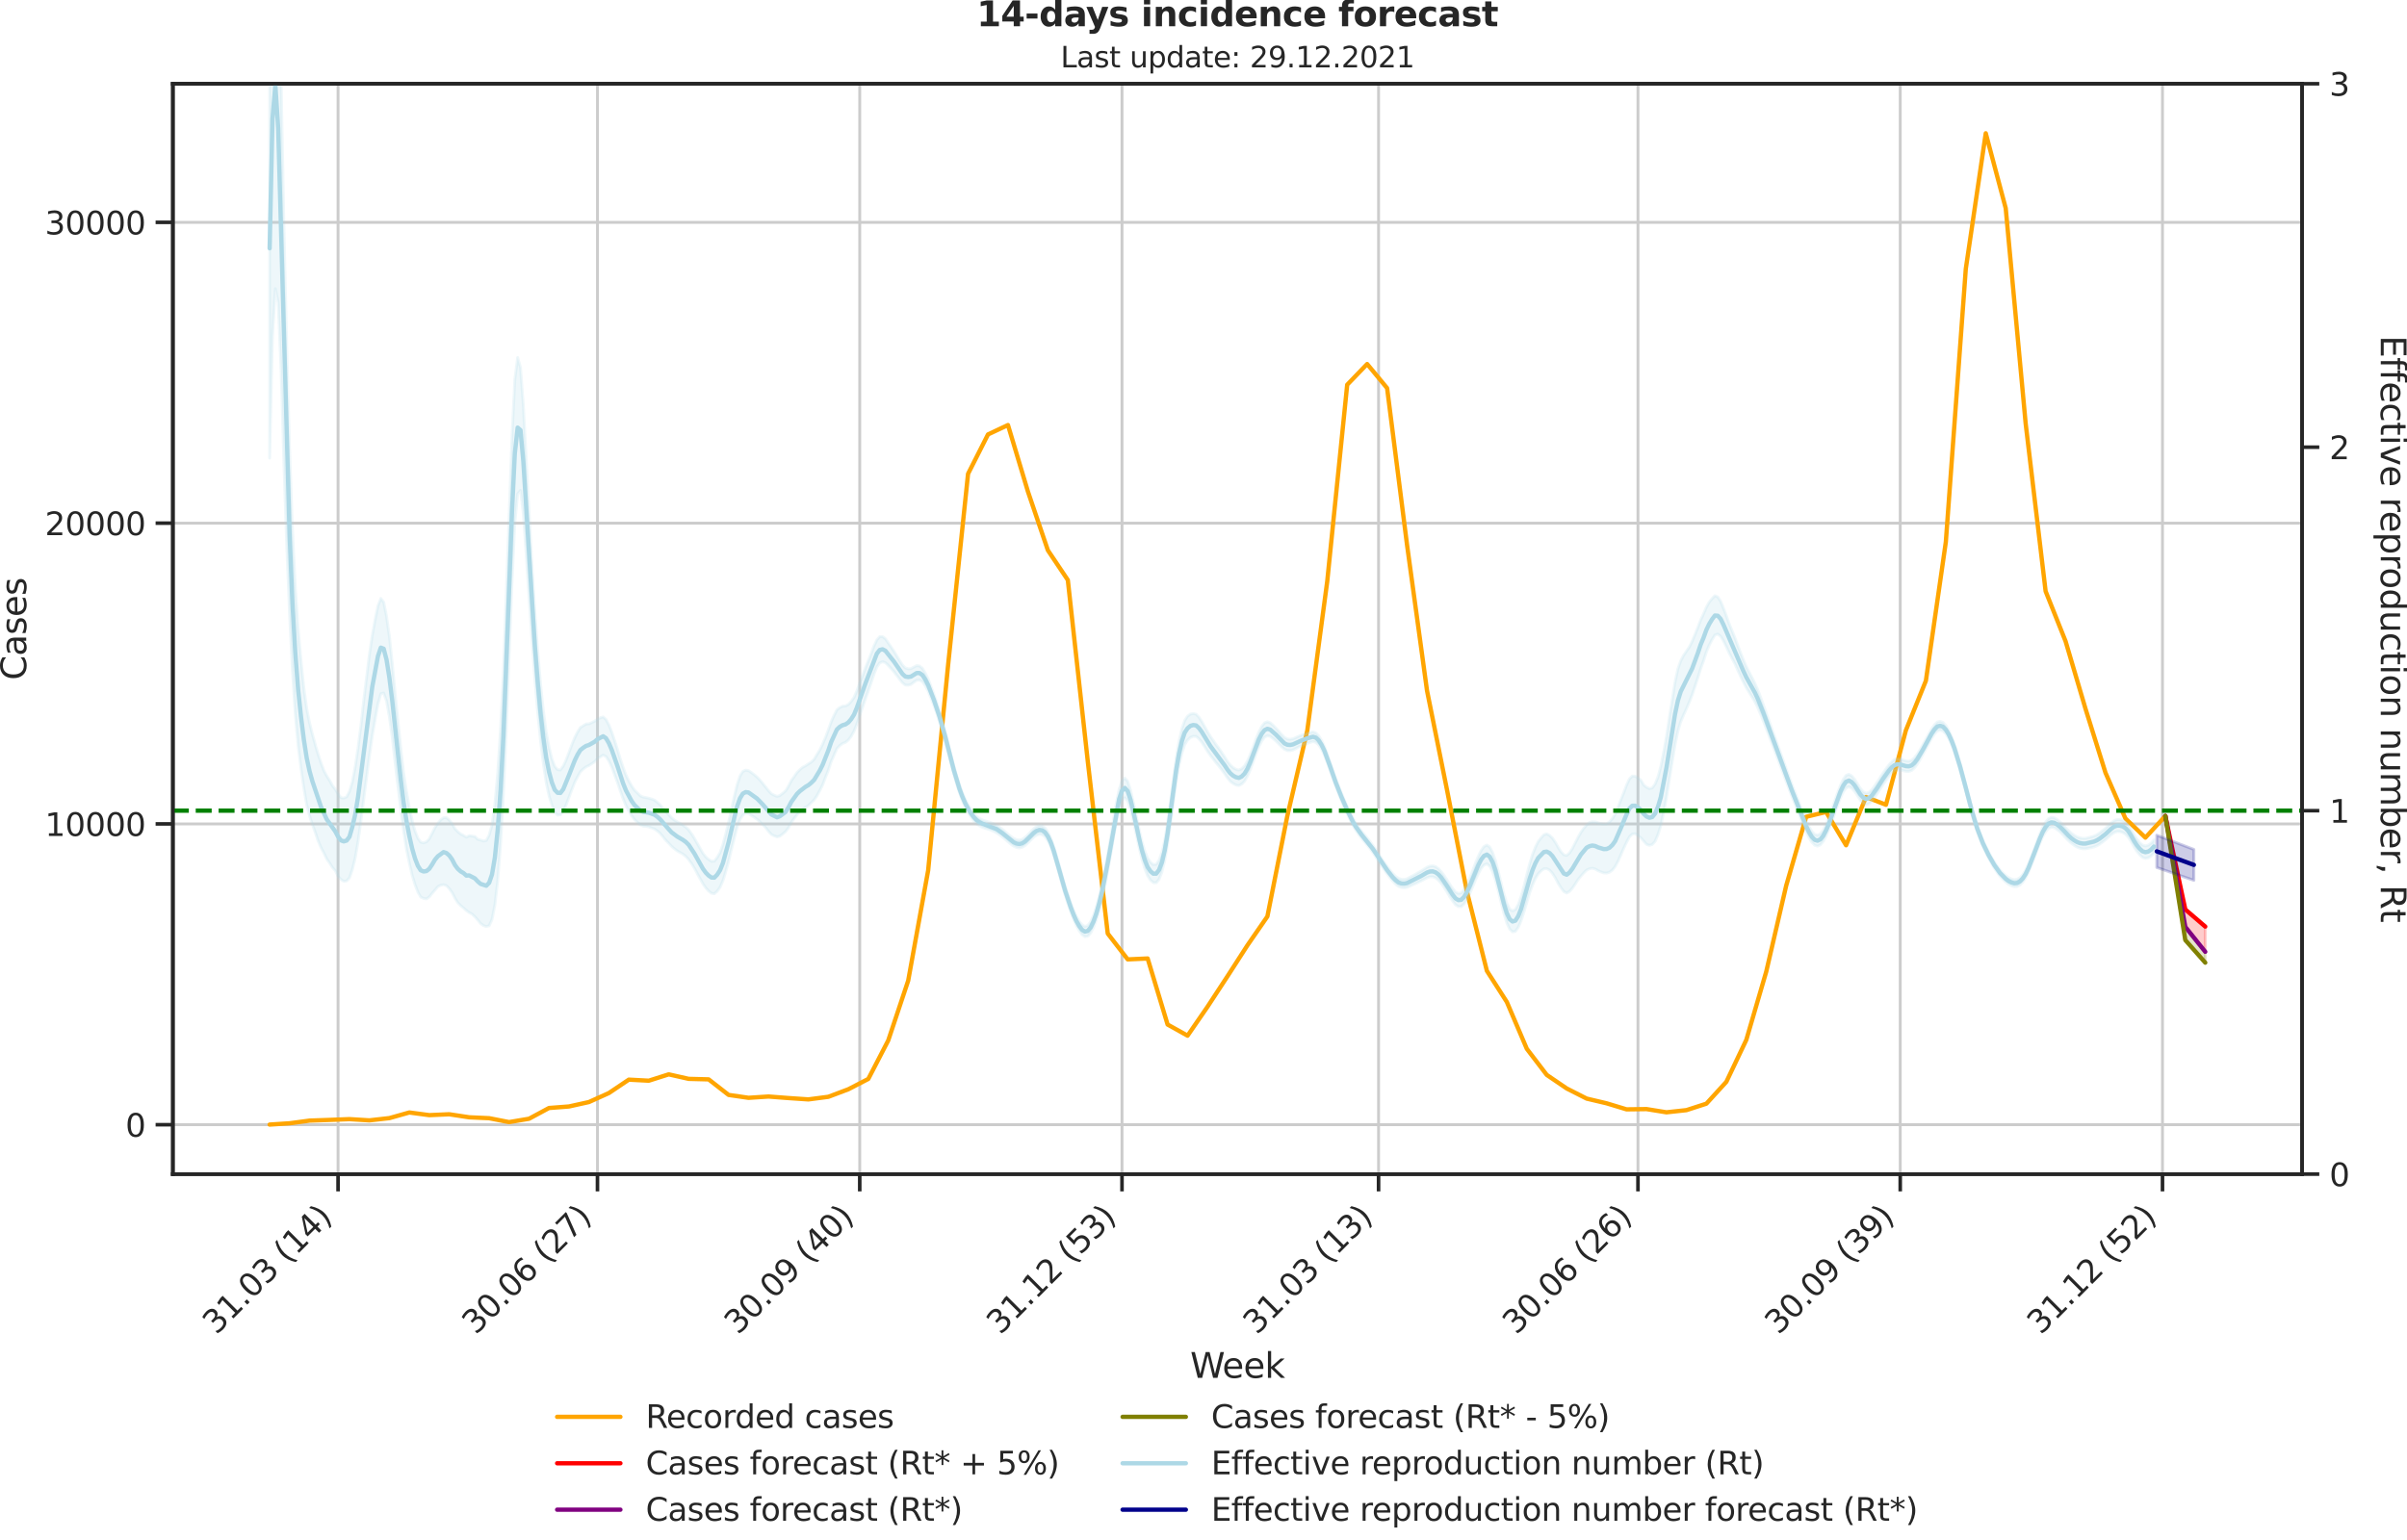 <?xml version="1.0" encoding="utf-8" standalone="no"?>
<!DOCTYPE svg PUBLIC "-//W3C//DTD SVG 1.1//EN"
  "http://www.w3.org/Graphics/SVG/1.1/DTD/svg11.dtd">
<svg xmlns:xlink="http://www.w3.org/1999/xlink" width="836.966pt" height="535.652pt" viewBox="0 0 836.966 535.652" xmlns="http://www.w3.org/2000/svg" version="1.1">
 <defs>
  <style type="text/css">*{stroke-linejoin: round; stroke-linecap: butt}</style>
 </defs>
 <g id="figure_1">
  <g id="patch_1">
   <path d="M -0 535.652 
L 836.966 535.652 
L 836.966 0 
L -0 0 
L -0 535.652 
z
" style="fill: none"/>
  </g>
  <g id="axes_1">
   <g id="patch_2">
    <path d="M 60.108 408.402 
L 800.467 408.402 
L 800.467 29.118 
L 60.108 29.118 
L 60.108 408.402 
z
" style="fill: none"/>
   </g>
   <g id="matplotlib.axis_1">
    <g id="xtick_1">
     <g id="line2d_1">
      <path d="M 117.55 408.402 
L 117.55 29.118 
" clip-path="url(#p1efa2f89d0)" style="fill: none; stroke: #cccccc; stroke-linecap: round"/>
     </g>
     <g id="line2d_2">
      <defs>
       <path id="mdb85b36d26" d="M 0 0 
L 0 6 
" style="stroke: #262626; stroke-width: 1.25"/>
      </defs>
      <g>
       <use xlink:href="#mdb85b36d26" x="117.55" y="408.402" style="fill: #262626; stroke: #262626; stroke-width: 1.25"/>
      </g>
     </g>
     <g id="text_1">
      <!-- 31.03 (14) -->
      <g style="fill: #262626" transform="translate(75.226 464.519)rotate(-45)scale(0.11 -0.11)">
       <defs>
        <path id="DejaVuSans-33" d="M 2597 2516 
Q 3050 2419 3304 2112 
Q 3559 1806 3559 1356 
Q 3559 666 3084 287 
Q 2609 -91 1734 -91 
Q 1441 -91 1130 -33 
Q 819 25 488 141 
L 488 750 
Q 750 597 1062 519 
Q 1375 441 1716 441 
Q 2309 441 2620 675 
Q 2931 909 2931 1356 
Q 2931 1769 2642 2001 
Q 2353 2234 1838 2234 
L 1294 2234 
L 1294 2753 
L 1863 2753 
Q 2328 2753 2575 2939 
Q 2822 3125 2822 3475 
Q 2822 3834 2567 4026 
Q 2313 4219 1838 4219 
Q 1578 4219 1281 4162 
Q 984 4106 628 3988 
L 628 4550 
Q 988 4650 1302 4700 
Q 1616 4750 1894 4750 
Q 2613 4750 3031 4423 
Q 3450 4097 3450 3541 
Q 3450 3153 3228 2886 
Q 3006 2619 2597 2516 
z
" transform="scale(0.016)"/>
        <path id="DejaVuSans-31" d="M 794 531 
L 1825 531 
L 1825 4091 
L 703 3866 
L 703 4441 
L 1819 4666 
L 2450 4666 
L 2450 531 
L 3481 531 
L 3481 0 
L 794 0 
L 794 531 
z
" transform="scale(0.016)"/>
        <path id="DejaVuSans-2e" d="M 684 794 
L 1344 794 
L 1344 0 
L 684 0 
L 684 794 
z
" transform="scale(0.016)"/>
        <path id="DejaVuSans-30" d="M 2034 4250 
Q 1547 4250 1301 3770 
Q 1056 3291 1056 2328 
Q 1056 1369 1301 889 
Q 1547 409 2034 409 
Q 2525 409 2770 889 
Q 3016 1369 3016 2328 
Q 3016 3291 2770 3770 
Q 2525 4250 2034 4250 
z
M 2034 4750 
Q 2819 4750 3233 4129 
Q 3647 3509 3647 2328 
Q 3647 1150 3233 529 
Q 2819 -91 2034 -91 
Q 1250 -91 836 529 
Q 422 1150 422 2328 
Q 422 3509 836 4129 
Q 1250 4750 2034 4750 
z
" transform="scale(0.016)"/>
        <path id="DejaVuSans-20" transform="scale(0.016)"/>
        <path id="DejaVuSans-28" d="M 1984 4856 
Q 1566 4138 1362 3434 
Q 1159 2731 1159 2009 
Q 1159 1288 1364 580 
Q 1569 -128 1984 -844 
L 1484 -844 
Q 1016 -109 783 600 
Q 550 1309 550 2009 
Q 550 2706 781 3412 
Q 1013 4119 1484 4856 
L 1984 4856 
z
" transform="scale(0.016)"/>
        <path id="DejaVuSans-34" d="M 2419 4116 
L 825 1625 
L 2419 1625 
L 2419 4116 
z
M 2253 4666 
L 3047 4666 
L 3047 1625 
L 3713 1625 
L 3713 1100 
L 3047 1100 
L 3047 0 
L 2419 0 
L 2419 1100 
L 313 1100 
L 313 1709 
L 2253 4666 
z
" transform="scale(0.016)"/>
        <path id="DejaVuSans-29" d="M 513 4856 
L 1013 4856 
Q 1481 4119 1714 3412 
Q 1947 2706 1947 2009 
Q 1947 1309 1714 600 
Q 1481 -109 1013 -844 
L 513 -844 
Q 928 -128 1133 580 
Q 1338 1288 1338 2009 
Q 1338 2731 1133 3434 
Q 928 4138 513 4856 
z
" transform="scale(0.016)"/>
       </defs>
       <use xlink:href="#DejaVuSans-33"/>
       <use xlink:href="#DejaVuSans-31" x="63.623"/>
       <use xlink:href="#DejaVuSans-2e" x="127.246"/>
       <use xlink:href="#DejaVuSans-30" x="159.033"/>
       <use xlink:href="#DejaVuSans-33" x="222.656"/>
       <use xlink:href="#DejaVuSans-20" x="286.279"/>
       <use xlink:href="#DejaVuSans-28" x="318.066"/>
       <use xlink:href="#DejaVuSans-31" x="357.08"/>
       <use xlink:href="#DejaVuSans-34" x="420.703"/>
       <use xlink:href="#DejaVuSans-29" x="484.326"/>
      </g>
     </g>
    </g>
    <g id="xtick_2">
     <g id="line2d_3">
      <path d="M 207.753 408.402 
L 207.753 29.118 
" clip-path="url(#p1efa2f89d0)" style="fill: none; stroke: #cccccc; stroke-linecap: round"/>
     </g>
     <g id="line2d_4">
      <g>
       <use xlink:href="#mdb85b36d26" x="207.753" y="408.402" style="fill: #262626; stroke: #262626; stroke-width: 1.25"/>
      </g>
     </g>
     <g id="text_2">
      <!-- 30.06 (27) -->
      <g style="fill: #262626" transform="translate(165.429 464.519)rotate(-45)scale(0.11 -0.11)">
       <defs>
        <path id="DejaVuSans-36" d="M 2113 2584 
Q 1688 2584 1439 2293 
Q 1191 2003 1191 1497 
Q 1191 994 1439 701 
Q 1688 409 2113 409 
Q 2538 409 2786 701 
Q 3034 994 3034 1497 
Q 3034 2003 2786 2293 
Q 2538 2584 2113 2584 
z
M 3366 4563 
L 3366 3988 
Q 3128 4100 2886 4159 
Q 2644 4219 2406 4219 
Q 1781 4219 1451 3797 
Q 1122 3375 1075 2522 
Q 1259 2794 1537 2939 
Q 1816 3084 2150 3084 
Q 2853 3084 3261 2657 
Q 3669 2231 3669 1497 
Q 3669 778 3244 343 
Q 2819 -91 2113 -91 
Q 1303 -91 875 529 
Q 447 1150 447 2328 
Q 447 3434 972 4092 
Q 1497 4750 2381 4750 
Q 2619 4750 2861 4703 
Q 3103 4656 3366 4563 
z
" transform="scale(0.016)"/>
        <path id="DejaVuSans-32" d="M 1228 531 
L 3431 531 
L 3431 0 
L 469 0 
L 469 531 
Q 828 903 1448 1529 
Q 2069 2156 2228 2338 
Q 2531 2678 2651 2914 
Q 2772 3150 2772 3378 
Q 2772 3750 2511 3984 
Q 2250 4219 1831 4219 
Q 1534 4219 1204 4116 
Q 875 4013 500 3803 
L 500 4441 
Q 881 4594 1212 4672 
Q 1544 4750 1819 4750 
Q 2544 4750 2975 4387 
Q 3406 4025 3406 3419 
Q 3406 3131 3298 2873 
Q 3191 2616 2906 2266 
Q 2828 2175 2409 1742 
Q 1991 1309 1228 531 
z
" transform="scale(0.016)"/>
        <path id="DejaVuSans-37" d="M 525 4666 
L 3525 4666 
L 3525 4397 
L 1831 0 
L 1172 0 
L 2766 4134 
L 525 4134 
L 525 4666 
z
" transform="scale(0.016)"/>
       </defs>
       <use xlink:href="#DejaVuSans-33"/>
       <use xlink:href="#DejaVuSans-30" x="63.623"/>
       <use xlink:href="#DejaVuSans-2e" x="127.246"/>
       <use xlink:href="#DejaVuSans-30" x="159.033"/>
       <use xlink:href="#DejaVuSans-36" x="222.656"/>
       <use xlink:href="#DejaVuSans-20" x="286.279"/>
       <use xlink:href="#DejaVuSans-28" x="318.066"/>
       <use xlink:href="#DejaVuSans-32" x="357.08"/>
       <use xlink:href="#DejaVuSans-37" x="420.703"/>
       <use xlink:href="#DejaVuSans-29" x="484.326"/>
      </g>
     </g>
    </g>
    <g id="xtick_3">
     <g id="line2d_5">
      <path d="M 298.948 408.402 
L 298.948 29.118 
" clip-path="url(#p1efa2f89d0)" style="fill: none; stroke: #cccccc; stroke-linecap: round"/>
     </g>
     <g id="line2d_6">
      <g>
       <use xlink:href="#mdb85b36d26" x="298.948" y="408.402" style="fill: #262626; stroke: #262626; stroke-width: 1.25"/>
      </g>
     </g>
     <g id="text_3">
      <!-- 30.09 (40) -->
      <g style="fill: #262626" transform="translate(256.623 464.519)rotate(-45)scale(0.11 -0.11)">
       <defs>
        <path id="DejaVuSans-39" d="M 703 97 
L 703 672 
Q 941 559 1184 500 
Q 1428 441 1663 441 
Q 2288 441 2617 861 
Q 2947 1281 2994 2138 
Q 2813 1869 2534 1725 
Q 2256 1581 1919 1581 
Q 1219 1581 811 2004 
Q 403 2428 403 3163 
Q 403 3881 828 4315 
Q 1253 4750 1959 4750 
Q 2769 4750 3195 4129 
Q 3622 3509 3622 2328 
Q 3622 1225 3098 567 
Q 2575 -91 1691 -91 
Q 1453 -91 1209 -44 
Q 966 3 703 97 
z
M 1959 2075 
Q 2384 2075 2632 2365 
Q 2881 2656 2881 3163 
Q 2881 3666 2632 3958 
Q 2384 4250 1959 4250 
Q 1534 4250 1286 3958 
Q 1038 3666 1038 3163 
Q 1038 2656 1286 2365 
Q 1534 2075 1959 2075 
z
" transform="scale(0.016)"/>
       </defs>
       <use xlink:href="#DejaVuSans-33"/>
       <use xlink:href="#DejaVuSans-30" x="63.623"/>
       <use xlink:href="#DejaVuSans-2e" x="127.246"/>
       <use xlink:href="#DejaVuSans-30" x="159.033"/>
       <use xlink:href="#DejaVuSans-39" x="222.656"/>
       <use xlink:href="#DejaVuSans-20" x="286.279"/>
       <use xlink:href="#DejaVuSans-28" x="318.066"/>
       <use xlink:href="#DejaVuSans-34" x="357.08"/>
       <use xlink:href="#DejaVuSans-30" x="420.703"/>
       <use xlink:href="#DejaVuSans-29" x="484.326"/>
      </g>
     </g>
    </g>
    <g id="xtick_4">
     <g id="line2d_7">
      <path d="M 390.142 408.402 
L 390.142 29.118 
" clip-path="url(#p1efa2f89d0)" style="fill: none; stroke: #cccccc; stroke-linecap: round"/>
     </g>
     <g id="line2d_8">
      <g>
       <use xlink:href="#mdb85b36d26" x="390.142" y="408.402" style="fill: #262626; stroke: #262626; stroke-width: 1.25"/>
      </g>
     </g>
     <g id="text_4">
      <!-- 31.12 (53) -->
      <g style="fill: #262626" transform="translate(347.818 464.519)rotate(-45)scale(0.11 -0.11)">
       <defs>
        <path id="DejaVuSans-35" d="M 691 4666 
L 3169 4666 
L 3169 4134 
L 1269 4134 
L 1269 2991 
Q 1406 3038 1543 3061 
Q 1681 3084 1819 3084 
Q 2600 3084 3056 2656 
Q 3513 2228 3513 1497 
Q 3513 744 3044 326 
Q 2575 -91 1722 -91 
Q 1428 -91 1123 -41 
Q 819 9 494 109 
L 494 744 
Q 775 591 1075 516 
Q 1375 441 1709 441 
Q 2250 441 2565 725 
Q 2881 1009 2881 1497 
Q 2881 1984 2565 2268 
Q 2250 2553 1709 2553 
Q 1456 2553 1204 2497 
Q 953 2441 691 2322 
L 691 4666 
z
" transform="scale(0.016)"/>
       </defs>
       <use xlink:href="#DejaVuSans-33"/>
       <use xlink:href="#DejaVuSans-31" x="63.623"/>
       <use xlink:href="#DejaVuSans-2e" x="127.246"/>
       <use xlink:href="#DejaVuSans-31" x="159.033"/>
       <use xlink:href="#DejaVuSans-32" x="222.656"/>
       <use xlink:href="#DejaVuSans-20" x="286.279"/>
       <use xlink:href="#DejaVuSans-28" x="318.066"/>
       <use xlink:href="#DejaVuSans-35" x="357.08"/>
       <use xlink:href="#DejaVuSans-33" x="420.703"/>
       <use xlink:href="#DejaVuSans-29" x="484.326"/>
      </g>
     </g>
    </g>
    <g id="xtick_5">
     <g id="line2d_9">
      <path d="M 479.354 408.402 
L 479.354 29.118 
" clip-path="url(#p1efa2f89d0)" style="fill: none; stroke: #cccccc; stroke-linecap: round"/>
     </g>
     <g id="line2d_10">
      <g>
       <use xlink:href="#mdb85b36d26" x="479.354" y="408.402" style="fill: #262626; stroke: #262626; stroke-width: 1.25"/>
      </g>
     </g>
     <g id="text_5">
      <!-- 31.03 (13) -->
      <g style="fill: #262626" transform="translate(437.03 464.519)rotate(-45)scale(0.11 -0.11)">
       <use xlink:href="#DejaVuSans-33"/>
       <use xlink:href="#DejaVuSans-31" x="63.623"/>
       <use xlink:href="#DejaVuSans-2e" x="127.246"/>
       <use xlink:href="#DejaVuSans-30" x="159.033"/>
       <use xlink:href="#DejaVuSans-33" x="222.656"/>
       <use xlink:href="#DejaVuSans-20" x="286.279"/>
       <use xlink:href="#DejaVuSans-28" x="318.066"/>
       <use xlink:href="#DejaVuSans-31" x="357.08"/>
       <use xlink:href="#DejaVuSans-33" x="420.703"/>
       <use xlink:href="#DejaVuSans-29" x="484.326"/>
      </g>
     </g>
    </g>
    <g id="xtick_6">
     <g id="line2d_11">
      <path d="M 569.557 408.402 
L 569.557 29.118 
" clip-path="url(#p1efa2f89d0)" style="fill: none; stroke: #cccccc; stroke-linecap: round"/>
     </g>
     <g id="line2d_12">
      <g>
       <use xlink:href="#mdb85b36d26" x="569.557" y="408.402" style="fill: #262626; stroke: #262626; stroke-width: 1.25"/>
      </g>
     </g>
     <g id="text_6">
      <!-- 30.06 (26) -->
      <g style="fill: #262626" transform="translate(527.233 464.519)rotate(-45)scale(0.11 -0.11)">
       <use xlink:href="#DejaVuSans-33"/>
       <use xlink:href="#DejaVuSans-30" x="63.623"/>
       <use xlink:href="#DejaVuSans-2e" x="127.246"/>
       <use xlink:href="#DejaVuSans-30" x="159.033"/>
       <use xlink:href="#DejaVuSans-36" x="222.656"/>
       <use xlink:href="#DejaVuSans-20" x="286.279"/>
       <use xlink:href="#DejaVuSans-28" x="318.066"/>
       <use xlink:href="#DejaVuSans-32" x="357.08"/>
       <use xlink:href="#DejaVuSans-36" x="420.703"/>
       <use xlink:href="#DejaVuSans-29" x="484.326"/>
      </g>
     </g>
    </g>
    <g id="xtick_7">
     <g id="line2d_13">
      <path d="M 660.752 408.402 
L 660.752 29.118 
" clip-path="url(#p1efa2f89d0)" style="fill: none; stroke: #cccccc; stroke-linecap: round"/>
     </g>
     <g id="line2d_14">
      <g>
       <use xlink:href="#mdb85b36d26" x="660.752" y="408.402" style="fill: #262626; stroke: #262626; stroke-width: 1.25"/>
      </g>
     </g>
     <g id="text_7">
      <!-- 30.09 (39) -->
      <g style="fill: #262626" transform="translate(618.427 464.519)rotate(-45)scale(0.11 -0.11)">
       <use xlink:href="#DejaVuSans-33"/>
       <use xlink:href="#DejaVuSans-30" x="63.623"/>
       <use xlink:href="#DejaVuSans-2e" x="127.246"/>
       <use xlink:href="#DejaVuSans-30" x="159.033"/>
       <use xlink:href="#DejaVuSans-39" x="222.656"/>
       <use xlink:href="#DejaVuSans-20" x="286.279"/>
       <use xlink:href="#DejaVuSans-28" x="318.066"/>
       <use xlink:href="#DejaVuSans-33" x="357.08"/>
       <use xlink:href="#DejaVuSans-39" x="420.703"/>
       <use xlink:href="#DejaVuSans-29" x="484.326"/>
      </g>
     </g>
    </g>
    <g id="xtick_8">
     <g id="line2d_15">
      <path d="M 751.946 408.402 
L 751.946 29.118 
" clip-path="url(#p1efa2f89d0)" style="fill: none; stroke: #cccccc; stroke-linecap: round"/>
     </g>
     <g id="line2d_16">
      <g>
       <use xlink:href="#mdb85b36d26" x="751.946" y="408.402" style="fill: #262626; stroke: #262626; stroke-width: 1.25"/>
      </g>
     </g>
     <g id="text_8">
      <!-- 31.12 (52) -->
      <g style="fill: #262626" transform="translate(709.622 464.519)rotate(-45)scale(0.11 -0.11)">
       <use xlink:href="#DejaVuSans-33"/>
       <use xlink:href="#DejaVuSans-31" x="63.623"/>
       <use xlink:href="#DejaVuSans-2e" x="127.246"/>
       <use xlink:href="#DejaVuSans-31" x="159.033"/>
       <use xlink:href="#DejaVuSans-32" x="222.656"/>
       <use xlink:href="#DejaVuSans-20" x="286.279"/>
       <use xlink:href="#DejaVuSans-28" x="318.066"/>
       <use xlink:href="#DejaVuSans-35" x="357.08"/>
       <use xlink:href="#DejaVuSans-32" x="420.703"/>
       <use xlink:href="#DejaVuSans-29" x="484.326"/>
      </g>
     </g>
    </g>
    <g id="text_9">
     <!-- Week -->
     <g style="fill: #262626" transform="translate(413.849 479.255)scale(0.12 -0.12)">
      <defs>
       <path id="DejaVuSans-57" d="M 213 4666 
L 850 4666 
L 1831 722 
L 2809 4666 
L 3519 4666 
L 4500 722 
L 5478 4666 
L 6119 4666 
L 4947 0 
L 4153 0 
L 3169 4050 
L 2175 0 
L 1381 0 
L 213 4666 
z
" transform="scale(0.016)"/>
       <path id="DejaVuSans-65" d="M 3597 1894 
L 3597 1613 
L 953 1613 
Q 991 1019 1311 708 
Q 1631 397 2203 397 
Q 2534 397 2845 478 
Q 3156 559 3463 722 
L 3463 178 
Q 3153 47 2828 -22 
Q 2503 -91 2169 -91 
Q 1331 -91 842 396 
Q 353 884 353 1716 
Q 353 2575 817 3079 
Q 1281 3584 2069 3584 
Q 2775 3584 3186 3129 
Q 3597 2675 3597 1894 
z
M 3022 2063 
Q 3016 2534 2758 2815 
Q 2500 3097 2075 3097 
Q 1594 3097 1305 2825 
Q 1016 2553 972 2059 
L 3022 2063 
z
" transform="scale(0.016)"/>
       <path id="DejaVuSans-6b" d="M 581 4863 
L 1159 4863 
L 1159 1991 
L 2875 3500 
L 3609 3500 
L 1753 1863 
L 3688 0 
L 2938 0 
L 1159 1709 
L 1159 0 
L 581 0 
L 581 4863 
z
" transform="scale(0.016)"/>
      </defs>
      <use xlink:href="#DejaVuSans-57"/>
      <use xlink:href="#DejaVuSans-65" x="93.002"/>
      <use xlink:href="#DejaVuSans-65" x="154.525"/>
      <use xlink:href="#DejaVuSans-6b" x="216.049"/>
     </g>
    </g>
   </g>
   <g id="matplotlib.axis_2">
    <g id="ytick_1">
     <g id="line2d_17">
      <path d="M 60.108 391.204 
L 800.467 391.204 
" clip-path="url(#p1efa2f89d0)" style="fill: none; stroke: #cccccc; stroke-linecap: round"/>
     </g>
     <g id="line2d_18">
      <defs>
       <path id="m33749614a0" d="M 0 0 
L -6 0 
" style="stroke: #262626; stroke-width: 1.25"/>
      </defs>
      <g>
       <use xlink:href="#m33749614a0" x="60.108" y="391.204" style="fill: #262626; stroke: #262626; stroke-width: 1.25"/>
      </g>
     </g>
     <g id="text_10">
      <!-- 0 -->
      <g style="fill: #262626" transform="translate(43.609 395.383)scale(0.11 -0.11)">
       <use xlink:href="#DejaVuSans-30"/>
      </g>
     </g>
    </g>
    <g id="ytick_2">
     <g id="line2d_19">
      <path d="M 60.108 286.585 
L 800.467 286.585 
" clip-path="url(#p1efa2f89d0)" style="fill: none; stroke: #cccccc; stroke-linecap: round"/>
     </g>
     <g id="line2d_20">
      <g>
       <use xlink:href="#m33749614a0" x="60.108" y="286.585" style="fill: #262626; stroke: #262626; stroke-width: 1.25"/>
      </g>
     </g>
     <g id="text_11">
      <!-- 10000 -->
      <g style="fill: #262626" transform="translate(15.614 290.764)scale(0.11 -0.11)">
       <use xlink:href="#DejaVuSans-31"/>
       <use xlink:href="#DejaVuSans-30" x="63.623"/>
       <use xlink:href="#DejaVuSans-30" x="127.246"/>
       <use xlink:href="#DejaVuSans-30" x="190.869"/>
       <use xlink:href="#DejaVuSans-30" x="254.492"/>
      </g>
     </g>
    </g>
    <g id="ytick_3">
     <g id="line2d_21">
      <path d="M 60.108 181.966 
L 800.467 181.966 
" clip-path="url(#p1efa2f89d0)" style="fill: none; stroke: #cccccc; stroke-linecap: round"/>
     </g>
     <g id="line2d_22">
      <g>
       <use xlink:href="#m33749614a0" x="60.108" y="181.966" style="fill: #262626; stroke: #262626; stroke-width: 1.25"/>
      </g>
     </g>
     <g id="text_12">
      <!-- 20000 -->
      <g style="fill: #262626" transform="translate(15.614 186.145)scale(0.11 -0.11)">
       <use xlink:href="#DejaVuSans-32"/>
       <use xlink:href="#DejaVuSans-30" x="63.623"/>
       <use xlink:href="#DejaVuSans-30" x="127.246"/>
       <use xlink:href="#DejaVuSans-30" x="190.869"/>
       <use xlink:href="#DejaVuSans-30" x="254.492"/>
      </g>
     </g>
    </g>
    <g id="ytick_4">
     <g id="line2d_23">
      <path d="M 60.108 77.346 
L 800.467 77.346 
" clip-path="url(#p1efa2f89d0)" style="fill: none; stroke: #cccccc; stroke-linecap: round"/>
     </g>
     <g id="line2d_24">
      <g>
       <use xlink:href="#m33749614a0" x="60.108" y="77.346" style="fill: #262626; stroke: #262626; stroke-width: 1.25"/>
      </g>
     </g>
     <g id="text_13">
      <!-- 30000 -->
      <g style="fill: #262626" transform="translate(15.614 81.526)scale(0.11 -0.11)">
       <use xlink:href="#DejaVuSans-33"/>
       <use xlink:href="#DejaVuSans-30" x="63.623"/>
       <use xlink:href="#DejaVuSans-30" x="127.246"/>
       <use xlink:href="#DejaVuSans-30" x="190.869"/>
       <use xlink:href="#DejaVuSans-30" x="254.492"/>
      </g>
     </g>
    </g>
    <g id="text_14">
     <!-- Cases -->
     <g style="fill: #262626" transform="translate(9.118 236.57)rotate(-90)scale(0.12 -0.12)">
      <defs>
       <path id="DejaVuSans-43" d="M 4122 4306 
L 4122 3641 
Q 3803 3938 3442 4084 
Q 3081 4231 2675 4231 
Q 1875 4231 1450 3742 
Q 1025 3253 1025 2328 
Q 1025 1406 1450 917 
Q 1875 428 2675 428 
Q 3081 428 3442 575 
Q 3803 722 4122 1019 
L 4122 359 
Q 3791 134 3420 21 
Q 3050 -91 2638 -91 
Q 1578 -91 968 557 
Q 359 1206 359 2328 
Q 359 3453 968 4101 
Q 1578 4750 2638 4750 
Q 3056 4750 3426 4639 
Q 3797 4528 4122 4306 
z
" transform="scale(0.016)"/>
       <path id="DejaVuSans-61" d="M 2194 1759 
Q 1497 1759 1228 1600 
Q 959 1441 959 1056 
Q 959 750 1161 570 
Q 1363 391 1709 391 
Q 2188 391 2477 730 
Q 2766 1069 2766 1631 
L 2766 1759 
L 2194 1759 
z
M 3341 1997 
L 3341 0 
L 2766 0 
L 2766 531 
Q 2569 213 2275 61 
Q 1981 -91 1556 -91 
Q 1019 -91 701 211 
Q 384 513 384 1019 
Q 384 1609 779 1909 
Q 1175 2209 1959 2209 
L 2766 2209 
L 2766 2266 
Q 2766 2663 2505 2880 
Q 2244 3097 1772 3097 
Q 1472 3097 1187 3025 
Q 903 2953 641 2809 
L 641 3341 
Q 956 3463 1253 3523 
Q 1550 3584 1831 3584 
Q 2591 3584 2966 3190 
Q 3341 2797 3341 1997 
z
" transform="scale(0.016)"/>
       <path id="DejaVuSans-73" d="M 2834 3397 
L 2834 2853 
Q 2591 2978 2328 3040 
Q 2066 3103 1784 3103 
Q 1356 3103 1142 2972 
Q 928 2841 928 2578 
Q 928 2378 1081 2264 
Q 1234 2150 1697 2047 
L 1894 2003 
Q 2506 1872 2764 1633 
Q 3022 1394 3022 966 
Q 3022 478 2636 193 
Q 2250 -91 1575 -91 
Q 1294 -91 989 -36 
Q 684 19 347 128 
L 347 722 
Q 666 556 975 473 
Q 1284 391 1588 391 
Q 1994 391 2212 530 
Q 2431 669 2431 922 
Q 2431 1156 2273 1281 
Q 2116 1406 1581 1522 
L 1381 1569 
Q 847 1681 609 1914 
Q 372 2147 372 2553 
Q 372 3047 722 3315 
Q 1072 3584 1716 3584 
Q 2034 3584 2315 3537 
Q 2597 3491 2834 3397 
z
" transform="scale(0.016)"/>
      </defs>
      <use xlink:href="#DejaVuSans-43"/>
      <use xlink:href="#DejaVuSans-61" x="69.824"/>
      <use xlink:href="#DejaVuSans-73" x="131.104"/>
      <use xlink:href="#DejaVuSans-65" x="183.203"/>
      <use xlink:href="#DejaVuSans-73" x="244.727"/>
     </g>
    </g>
   </g>
   <g id="PolyCollection_1">
    <defs>
     <path id="md3336f5a1e" d="M 752.937 -251.812 
L 752.937 -251.812 
L 759.876 -219.313 
L 766.815 -213.36 
L 766.815 -204.597 
L 766.815 -204.597 
L 759.876 -213.256 
L 752.937 -251.812 
z
" style="stroke: #ff0000; stroke-opacity: 0.2"/>
    </defs>
    <g clip-path="url(#p1efa2f89d0)">
     <use xlink:href="#md3336f5a1e" x="0" y="535.652" style="fill: #ff0000; fill-opacity: 0.2; stroke: #ff0000; stroke-opacity: 0.2"/>
    </g>
   </g>
   <g id="PolyCollection_2">
    <defs>
     <path id="m35729282a6" d="M 752.937 -251.812 
L 752.937 -251.812 
L 759.876 -213.256 
L 766.815 -204.597 
L 766.815 -200.813 
L 766.815 -200.813 
L 759.876 -208.663 
L 752.937 -251.812 
z
" style="stroke: #808000; stroke-opacity: 0.2"/>
    </defs>
    <g clip-path="url(#p1efa2f89d0)">
     <use xlink:href="#m35729282a6" x="0" y="535.652" style="fill: #808000; fill-opacity: 0.2; stroke: #808000; stroke-opacity: 0.2"/>
    </g>
   </g>
   <g id="line2d_25">
    <path d="M 93.76 391.162 
L 100.699 390.712 
L 107.638 389.781 
L 114.576 389.54 
L 121.515 389.268 
L 128.454 389.697 
L 135.392 388.913 
L 142.331 386.956 
L 149.27 387.877 
L 156.209 387.574 
L 163.147 388.63 
L 170.086 388.944 
L 177.025 390.304 
L 183.963 389.132 
L 190.902 385.397 
L 197.841 384.864 
L 204.78 383.326 
L 211.718 380.198 
L 218.657 375.532 
L 225.596 375.898 
L 232.534 373.691 
L 239.473 375.26 
L 246.412 375.438 
L 253.35 380.846 
L 260.289 381.851 
L 267.228 381.401 
L 274.167 381.935 
L 281.105 382.405 
L 288.044 381.495 
L 294.983 378.88 
L 301.921 375.291 
L 308.86 361.9 
L 315.799 341.102 
L 322.738 302.759 
L 329.676 231.325 
L 336.615 164.798 
L 343.554 151.103 
L 350.492 147.839 
L 357.431 170.981 
L 364.37 191.413 
L 371.308 201.76 
L 378.247 264.855 
L 385.186 324.718 
L 392.125 333.705 
L 399.063 333.391 
L 406.002 356.366 
L 412.941 360.237 
L 419.879 350.172 
L 426.818 339.585 
L 433.757 328.809 
L 440.696 318.776 
L 447.634 283.791 
L 454.573 254.1 
L 461.512 202.188 
L 468.45 133.82 
L 475.389 126.622 
L 482.328 135.002 
L 489.267 189.582 
L 496.205 240.218 
L 503.144 274.689 
L 510.083 310.166 
L 517.021 337.691 
L 523.96 348.519 
L 530.899 364.798 
L 537.837 373.879 
L 544.776 378.597 
L 551.715 382.123 
L 558.654 383.765 
L 565.592 385.868 
L 572.531 385.774 
L 579.47 386.893 
L 586.408 386.14 
L 593.347 383.891 
L 600.286 376.296 
L 607.225 361.712 
L 614.163 337.963 
L 621.102 308.042 
L 628.041 284.105 
L 634.979 282.431 
L 641.918 294.013 
L 648.857 277.242 
L 655.795 279.92 
L 662.734 253.985 
L 669.673 236.786 
L 676.612 188.473 
L 683.55 93.521 
L 690.489 46.358 
L 697.428 72.419 
L 704.366 147.305 
L 711.305 205.651 
L 718.244 223.05 
L 725.183 246.557 
L 732.121 268.779 
L 739.06 284.691 
L 745.999 291.345 
L 752.937 283.839 
" clip-path="url(#p1efa2f89d0)" style="fill: none; stroke: #ffa500; stroke-width: 1.5; stroke-linecap: round"/>
   </g>
   <g id="line2d_26">
    <path d="M 752.937 283.839 
L 759.876 316.338 
L 766.815 322.291 
" clip-path="url(#p1efa2f89d0)" style="fill: none; stroke: #ff0000; stroke-width: 1.5; stroke-linecap: round"/>
   </g>
   <g id="line2d_27">
    <path d="M 752.937 283.839 
L 759.876 322.396 
L 766.815 331.055 
" clip-path="url(#p1efa2f89d0)" style="fill: none; stroke: #800080; stroke-width: 1.5; stroke-linecap: round"/>
   </g>
   <g id="line2d_28">
    <path d="M 752.937 283.839 
L 759.876 326.989 
L 766.815 334.839 
" clip-path="url(#p1efa2f89d0)" style="fill: none; stroke: #808000; stroke-width: 1.5; stroke-linecap: round"/>
   </g>
   <g id="patch_3">
    <path d="M 60.108 408.402 
L 60.108 29.118 
" style="fill: none; stroke: #262626; stroke-width: 1.25; stroke-linejoin: miter; stroke-linecap: square"/>
   </g>
   <g id="patch_4">
    <path d="M 800.467 408.402 
L 800.467 29.118 
" style="fill: none; stroke: #262626; stroke-width: 1.25; stroke-linejoin: miter; stroke-linecap: square"/>
   </g>
   <g id="patch_5">
    <path d="M 60.108 408.402 
L 800.467 408.402 
" style="fill: none; stroke: #262626; stroke-width: 1.25; stroke-linejoin: miter; stroke-linecap: square"/>
   </g>
   <g id="patch_6">
    <path d="M 60.108 29.118 
L 800.467 29.118 
" style="fill: none; stroke: #262626; stroke-width: 1.25; stroke-linejoin: miter; stroke-linecap: square"/>
   </g>
   <g id="text_15">
    <!-- Last update: 29.12.2021 -->
    <g style="fill: #262626" transform="translate(368.789 23.429)scale(0.1 -0.1)">
     <defs>
      <path id="DejaVuSans-4c" d="M 628 4666 
L 1259 4666 
L 1259 531 
L 3531 531 
L 3531 0 
L 628 0 
L 628 4666 
z
" transform="scale(0.016)"/>
      <path id="DejaVuSans-74" d="M 1172 4494 
L 1172 3500 
L 2356 3500 
L 2356 3053 
L 1172 3053 
L 1172 1153 
Q 1172 725 1289 603 
Q 1406 481 1766 481 
L 2356 481 
L 2356 0 
L 1766 0 
Q 1100 0 847 248 
Q 594 497 594 1153 
L 594 3053 
L 172 3053 
L 172 3500 
L 594 3500 
L 594 4494 
L 1172 4494 
z
" transform="scale(0.016)"/>
      <path id="DejaVuSans-75" d="M 544 1381 
L 544 3500 
L 1119 3500 
L 1119 1403 
Q 1119 906 1312 657 
Q 1506 409 1894 409 
Q 2359 409 2629 706 
Q 2900 1003 2900 1516 
L 2900 3500 
L 3475 3500 
L 3475 0 
L 2900 0 
L 2900 538 
Q 2691 219 2414 64 
Q 2138 -91 1772 -91 
Q 1169 -91 856 284 
Q 544 659 544 1381 
z
M 1991 3584 
L 1991 3584 
z
" transform="scale(0.016)"/>
      <path id="DejaVuSans-70" d="M 1159 525 
L 1159 -1331 
L 581 -1331 
L 581 3500 
L 1159 3500 
L 1159 2969 
Q 1341 3281 1617 3432 
Q 1894 3584 2278 3584 
Q 2916 3584 3314 3078 
Q 3713 2572 3713 1747 
Q 3713 922 3314 415 
Q 2916 -91 2278 -91 
Q 1894 -91 1617 61 
Q 1341 213 1159 525 
z
M 3116 1747 
Q 3116 2381 2855 2742 
Q 2594 3103 2138 3103 
Q 1681 3103 1420 2742 
Q 1159 2381 1159 1747 
Q 1159 1113 1420 752 
Q 1681 391 2138 391 
Q 2594 391 2855 752 
Q 3116 1113 3116 1747 
z
" transform="scale(0.016)"/>
      <path id="DejaVuSans-64" d="M 2906 2969 
L 2906 4863 
L 3481 4863 
L 3481 0 
L 2906 0 
L 2906 525 
Q 2725 213 2448 61 
Q 2172 -91 1784 -91 
Q 1150 -91 751 415 
Q 353 922 353 1747 
Q 353 2572 751 3078 
Q 1150 3584 1784 3584 
Q 2172 3584 2448 3432 
Q 2725 3281 2906 2969 
z
M 947 1747 
Q 947 1113 1208 752 
Q 1469 391 1925 391 
Q 2381 391 2643 752 
Q 2906 1113 2906 1747 
Q 2906 2381 2643 2742 
Q 2381 3103 1925 3103 
Q 1469 3103 1208 2742 
Q 947 2381 947 1747 
z
" transform="scale(0.016)"/>
      <path id="DejaVuSans-3a" d="M 750 794 
L 1409 794 
L 1409 0 
L 750 0 
L 750 794 
z
M 750 3309 
L 1409 3309 
L 1409 2516 
L 750 2516 
L 750 3309 
z
" transform="scale(0.016)"/>
     </defs>
     <use xlink:href="#DejaVuSans-4c"/>
     <use xlink:href="#DejaVuSans-61" x="55.713"/>
     <use xlink:href="#DejaVuSans-73" x="116.992"/>
     <use xlink:href="#DejaVuSans-74" x="169.092"/>
     <use xlink:href="#DejaVuSans-20" x="208.301"/>
     <use xlink:href="#DejaVuSans-75" x="240.088"/>
     <use xlink:href="#DejaVuSans-70" x="303.467"/>
     <use xlink:href="#DejaVuSans-64" x="366.943"/>
     <use xlink:href="#DejaVuSans-61" x="430.42"/>
     <use xlink:href="#DejaVuSans-74" x="491.699"/>
     <use xlink:href="#DejaVuSans-65" x="530.908"/>
     <use xlink:href="#DejaVuSans-3a" x="592.432"/>
     <use xlink:href="#DejaVuSans-20" x="626.123"/>
     <use xlink:href="#DejaVuSans-32" x="657.91"/>
     <use xlink:href="#DejaVuSans-39" x="721.533"/>
     <use xlink:href="#DejaVuSans-2e" x="785.156"/>
     <use xlink:href="#DejaVuSans-31" x="816.943"/>
     <use xlink:href="#DejaVuSans-32" x="880.566"/>
     <use xlink:href="#DejaVuSans-2e" x="944.189"/>
     <use xlink:href="#DejaVuSans-32" x="975.977"/>
     <use xlink:href="#DejaVuSans-30" x="1039.6"/>
     <use xlink:href="#DejaVuSans-32" x="1103.223"/>
     <use xlink:href="#DejaVuSans-31" x="1166.846"/>
    </g>
   </g>
   <g id="text_16">
    <!-- 14-days incidence forecast -->
    <g style="fill: #262626" transform="translate(339.623 9.118)scale(0.12 -0.12)">
     <defs>
      <path id="DejaVuSans-Bold-31" d="M 750 831 
L 1813 831 
L 1813 3847 
L 722 3622 
L 722 4441 
L 1806 4666 
L 2950 4666 
L 2950 831 
L 4013 831 
L 4013 0 
L 750 0 
L 750 831 
z
" transform="scale(0.016)"/>
      <path id="DejaVuSans-Bold-34" d="M 2356 3675 
L 1038 1722 
L 2356 1722 
L 2356 3675 
z
M 2156 4666 
L 3494 4666 
L 3494 1722 
L 4159 1722 
L 4159 850 
L 3494 850 
L 3494 0 
L 2356 0 
L 2356 850 
L 288 850 
L 288 1881 
L 2156 4666 
z
" transform="scale(0.016)"/>
      <path id="DejaVuSans-Bold-2d" d="M 347 2297 
L 2309 2297 
L 2309 1388 
L 347 1388 
L 347 2297 
z
" transform="scale(0.016)"/>
      <path id="DejaVuSans-Bold-64" d="M 2919 2988 
L 2919 4863 
L 4044 4863 
L 4044 0 
L 2919 0 
L 2919 506 
Q 2688 197 2409 53 
Q 2131 -91 1766 -91 
Q 1119 -91 703 423 
Q 288 938 288 1747 
Q 288 2556 703 3070 
Q 1119 3584 1766 3584 
Q 2128 3584 2408 3439 
Q 2688 3294 2919 2988 
z
M 2181 722 
Q 2541 722 2730 984 
Q 2919 1247 2919 1747 
Q 2919 2247 2730 2509 
Q 2541 2772 2181 2772 
Q 1825 2772 1636 2509 
Q 1447 2247 1447 1747 
Q 1447 1247 1636 984 
Q 1825 722 2181 722 
z
" transform="scale(0.016)"/>
      <path id="DejaVuSans-Bold-61" d="M 2106 1575 
Q 1756 1575 1579 1456 
Q 1403 1338 1403 1106 
Q 1403 894 1545 773 
Q 1688 653 1941 653 
Q 2256 653 2472 879 
Q 2688 1106 2688 1447 
L 2688 1575 
L 2106 1575 
z
M 3816 1997 
L 3816 0 
L 2688 0 
L 2688 519 
Q 2463 200 2181 54 
Q 1900 -91 1497 -91 
Q 953 -91 614 226 
Q 275 544 275 1050 
Q 275 1666 698 1953 
Q 1122 2241 2028 2241 
L 2688 2241 
L 2688 2328 
Q 2688 2594 2478 2717 
Q 2269 2841 1825 2841 
Q 1466 2841 1156 2769 
Q 847 2697 581 2553 
L 581 3406 
Q 941 3494 1303 3539 
Q 1666 3584 2028 3584 
Q 2975 3584 3395 3211 
Q 3816 2838 3816 1997 
z
" transform="scale(0.016)"/>
      <path id="DejaVuSans-Bold-79" d="M 78 3500 
L 1197 3500 
L 2138 1125 
L 2938 3500 
L 4056 3500 
L 2584 -331 
Q 2363 -916 2067 -1148 
Q 1772 -1381 1288 -1381 
L 641 -1381 
L 641 -647 
L 991 -647 
Q 1275 -647 1404 -556 
Q 1534 -466 1606 -231 
L 1638 -134 
L 78 3500 
z
" transform="scale(0.016)"/>
      <path id="DejaVuSans-Bold-73" d="M 3272 3391 
L 3272 2541 
Q 2913 2691 2578 2766 
Q 2244 2841 1947 2841 
Q 1628 2841 1473 2761 
Q 1319 2681 1319 2516 
Q 1319 2381 1436 2309 
Q 1553 2238 1856 2203 
L 2053 2175 
Q 2913 2066 3209 1816 
Q 3506 1566 3506 1031 
Q 3506 472 3093 190 
Q 2681 -91 1863 -91 
Q 1516 -91 1145 -36 
Q 775 19 384 128 
L 384 978 
Q 719 816 1070 734 
Q 1422 653 1784 653 
Q 2113 653 2278 743 
Q 2444 834 2444 1013 
Q 2444 1163 2330 1236 
Q 2216 1309 1875 1350 
L 1678 1375 
Q 931 1469 631 1722 
Q 331 1975 331 2491 
Q 331 3047 712 3315 
Q 1094 3584 1881 3584 
Q 2191 3584 2531 3537 
Q 2872 3491 3272 3391 
z
" transform="scale(0.016)"/>
      <path id="DejaVuSans-Bold-20" transform="scale(0.016)"/>
      <path id="DejaVuSans-Bold-69" d="M 538 3500 
L 1656 3500 
L 1656 0 
L 538 0 
L 538 3500 
z
M 538 4863 
L 1656 4863 
L 1656 3950 
L 538 3950 
L 538 4863 
z
" transform="scale(0.016)"/>
      <path id="DejaVuSans-Bold-6e" d="M 4056 2131 
L 4056 0 
L 2931 0 
L 2931 347 
L 2931 1631 
Q 2931 2084 2911 2256 
Q 2891 2428 2841 2509 
Q 2775 2619 2662 2680 
Q 2550 2741 2406 2741 
Q 2056 2741 1856 2470 
Q 1656 2200 1656 1722 
L 1656 0 
L 538 0 
L 538 3500 
L 1656 3500 
L 1656 2988 
Q 1909 3294 2193 3439 
Q 2478 3584 2822 3584 
Q 3428 3584 3742 3212 
Q 4056 2841 4056 2131 
z
" transform="scale(0.016)"/>
      <path id="DejaVuSans-Bold-63" d="M 3366 3391 
L 3366 2478 
Q 3138 2634 2908 2709 
Q 2678 2784 2431 2784 
Q 1963 2784 1702 2511 
Q 1441 2238 1441 1747 
Q 1441 1256 1702 982 
Q 1963 709 2431 709 
Q 2694 709 2930 787 
Q 3166 866 3366 1019 
L 3366 103 
Q 3103 6 2833 -42 
Q 2563 -91 2291 -91 
Q 1344 -91 809 395 
Q 275 881 275 1747 
Q 275 2613 809 3098 
Q 1344 3584 2291 3584 
Q 2566 3584 2833 3536 
Q 3100 3488 3366 3391 
z
" transform="scale(0.016)"/>
      <path id="DejaVuSans-Bold-65" d="M 4031 1759 
L 4031 1441 
L 1416 1441 
Q 1456 1047 1700 850 
Q 1944 653 2381 653 
Q 2734 653 3104 758 
Q 3475 863 3866 1075 
L 3866 213 
Q 3469 63 3072 -14 
Q 2675 -91 2278 -91 
Q 1328 -91 801 392 
Q 275 875 275 1747 
Q 275 2603 792 3093 
Q 1309 3584 2216 3584 
Q 3041 3584 3536 3087 
Q 4031 2591 4031 1759 
z
M 2881 2131 
Q 2881 2450 2695 2645 
Q 2509 2841 2209 2841 
Q 1884 2841 1681 2658 
Q 1478 2475 1428 2131 
L 2881 2131 
z
" transform="scale(0.016)"/>
      <path id="DejaVuSans-Bold-66" d="M 2841 4863 
L 2841 4128 
L 2222 4128 
Q 1984 4128 1890 4042 
Q 1797 3956 1797 3744 
L 1797 3500 
L 2753 3500 
L 2753 2700 
L 1797 2700 
L 1797 0 
L 678 0 
L 678 2700 
L 122 2700 
L 122 3500 
L 678 3500 
L 678 3744 
Q 678 4316 997 4589 
Q 1316 4863 1984 4863 
L 2841 4863 
z
" transform="scale(0.016)"/>
      <path id="DejaVuSans-Bold-6f" d="M 2203 2784 
Q 1831 2784 1636 2517 
Q 1441 2250 1441 1747 
Q 1441 1244 1636 976 
Q 1831 709 2203 709 
Q 2569 709 2762 976 
Q 2956 1244 2956 1747 
Q 2956 2250 2762 2517 
Q 2569 2784 2203 2784 
z
M 2203 3584 
Q 3106 3584 3614 3096 
Q 4122 2609 4122 1747 
Q 4122 884 3614 396 
Q 3106 -91 2203 -91 
Q 1297 -91 786 396 
Q 275 884 275 1747 
Q 275 2609 786 3096 
Q 1297 3584 2203 3584 
z
" transform="scale(0.016)"/>
      <path id="DejaVuSans-Bold-72" d="M 3138 2547 
Q 2991 2616 2845 2648 
Q 2700 2681 2553 2681 
Q 2122 2681 1889 2404 
Q 1656 2128 1656 1613 
L 1656 0 
L 538 0 
L 538 3500 
L 1656 3500 
L 1656 2925 
Q 1872 3269 2151 3426 
Q 2431 3584 2822 3584 
Q 2878 3584 2943 3579 
Q 3009 3575 3134 3559 
L 3138 2547 
z
" transform="scale(0.016)"/>
      <path id="DejaVuSans-Bold-74" d="M 1759 4494 
L 1759 3500 
L 2913 3500 
L 2913 2700 
L 1759 2700 
L 1759 1216 
Q 1759 972 1856 886 
Q 1953 800 2241 800 
L 2816 800 
L 2816 0 
L 1856 0 
Q 1194 0 917 276 
Q 641 553 641 1216 
L 641 2700 
L 84 2700 
L 84 3500 
L 641 3500 
L 641 4494 
L 1759 4494 
z
" transform="scale(0.016)"/>
     </defs>
     <use xlink:href="#DejaVuSans-Bold-31"/>
     <use xlink:href="#DejaVuSans-Bold-34" x="69.58"/>
     <use xlink:href="#DejaVuSans-Bold-2d" x="139.16"/>
     <use xlink:href="#DejaVuSans-Bold-64" x="180.664"/>
     <use xlink:href="#DejaVuSans-Bold-61" x="252.246"/>
     <use xlink:href="#DejaVuSans-Bold-79" x="316.602"/>
     <use xlink:href="#DejaVuSans-Bold-73" x="381.787"/>
     <use xlink:href="#DejaVuSans-Bold-20" x="441.309"/>
     <use xlink:href="#DejaVuSans-Bold-69" x="476.123"/>
     <use xlink:href="#DejaVuSans-Bold-6e" x="510.4"/>
     <use xlink:href="#DejaVuSans-Bold-63" x="581.592"/>
     <use xlink:href="#DejaVuSans-Bold-69" x="640.869"/>
     <use xlink:href="#DejaVuSans-Bold-64" x="675.146"/>
     <use xlink:href="#DejaVuSans-Bold-65" x="746.729"/>
     <use xlink:href="#DejaVuSans-Bold-6e" x="814.551"/>
     <use xlink:href="#DejaVuSans-Bold-63" x="885.742"/>
     <use xlink:href="#DejaVuSans-Bold-65" x="945.02"/>
     <use xlink:href="#DejaVuSans-Bold-20" x="1012.842"/>
     <use xlink:href="#DejaVuSans-Bold-66" x="1047.656"/>
     <use xlink:href="#DejaVuSans-Bold-6f" x="1091.162"/>
     <use xlink:href="#DejaVuSans-Bold-72" x="1159.863"/>
     <use xlink:href="#DejaVuSans-Bold-65" x="1209.18"/>
     <use xlink:href="#DejaVuSans-Bold-63" x="1277.002"/>
     <use xlink:href="#DejaVuSans-Bold-61" x="1336.279"/>
     <use xlink:href="#DejaVuSans-Bold-73" x="1403.76"/>
     <use xlink:href="#DejaVuSans-Bold-74" x="1463.281"/>
    </g>
   </g>
  </g>
  <g id="axes_2">
   <g id="matplotlib.axis_3">
    <g id="ytick_5">
     <g id="line2d_29">
      <defs>
       <path id="m3512dd77a2" d="M 0 0 
L 6 0 
" style="stroke: #262626; stroke-width: 1.25"/>
      </defs>
      <g>
       <use xlink:href="#m3512dd77a2" x="800.467" y="408.402" style="fill: #262626; stroke: #262626; stroke-width: 1.25"/>
      </g>
     </g>
     <g id="text_17">
      <!-- 0 -->
      <g style="fill: #262626" transform="translate(809.967 412.581)scale(0.11 -0.11)">
       <use xlink:href="#DejaVuSans-30"/>
      </g>
     </g>
    </g>
    <g id="ytick_6">
     <g id="line2d_30">
      <g>
       <use xlink:href="#m3512dd77a2" x="800.467" y="281.974" style="fill: #262626; stroke: #262626; stroke-width: 1.25"/>
      </g>
     </g>
     <g id="text_18">
      <!-- 1 -->
      <g style="fill: #262626" transform="translate(809.967 286.153)scale(0.11 -0.11)">
       <use xlink:href="#DejaVuSans-31"/>
      </g>
     </g>
    </g>
    <g id="ytick_7">
     <g id="line2d_31">
      <g>
       <use xlink:href="#m3512dd77a2" x="800.467" y="155.546" style="fill: #262626; stroke: #262626; stroke-width: 1.25"/>
      </g>
     </g>
     <g id="text_19">
      <!-- 2 -->
      <g style="fill: #262626" transform="translate(809.967 159.725)scale(0.11 -0.11)">
       <use xlink:href="#DejaVuSans-32"/>
      </g>
     </g>
    </g>
    <g id="ytick_8">
     <g id="line2d_32">
      <g>
       <use xlink:href="#m3512dd77a2" x="800.467" y="29.118" style="fill: #262626; stroke: #262626; stroke-width: 1.25"/>
      </g>
     </g>
     <g id="text_20">
      <!-- 3 -->
      <g style="fill: #262626" transform="translate(809.967 33.297)scale(0.11 -0.11)">
       <use xlink:href="#DejaVuSans-33"/>
      </g>
     </g>
    </g>
    <g id="text_21">
     <!-- Effective reproduction number, Rt -->
     <g style="fill: #262626" transform="translate(827.848 116.687)rotate(-270)scale(0.12 -0.12)">
      <defs>
       <path id="DejaVuSans-45" d="M 628 4666 
L 3578 4666 
L 3578 4134 
L 1259 4134 
L 1259 2753 
L 3481 2753 
L 3481 2222 
L 1259 2222 
L 1259 531 
L 3634 531 
L 3634 0 
L 628 0 
L 628 4666 
z
" transform="scale(0.016)"/>
       <path id="DejaVuSans-66" d="M 2375 4863 
L 2375 4384 
L 1825 4384 
Q 1516 4384 1395 4259 
Q 1275 4134 1275 3809 
L 1275 3500 
L 2222 3500 
L 2222 3053 
L 1275 3053 
L 1275 0 
L 697 0 
L 697 3053 
L 147 3053 
L 147 3500 
L 697 3500 
L 697 3744 
Q 697 4328 969 4595 
Q 1241 4863 1831 4863 
L 2375 4863 
z
" transform="scale(0.016)"/>
       <path id="DejaVuSans-63" d="M 3122 3366 
L 3122 2828 
Q 2878 2963 2633 3030 
Q 2388 3097 2138 3097 
Q 1578 3097 1268 2742 
Q 959 2388 959 1747 
Q 959 1106 1268 751 
Q 1578 397 2138 397 
Q 2388 397 2633 464 
Q 2878 531 3122 666 
L 3122 134 
Q 2881 22 2623 -34 
Q 2366 -91 2075 -91 
Q 1284 -91 818 406 
Q 353 903 353 1747 
Q 353 2603 823 3093 
Q 1294 3584 2113 3584 
Q 2378 3584 2631 3529 
Q 2884 3475 3122 3366 
z
" transform="scale(0.016)"/>
       <path id="DejaVuSans-69" d="M 603 3500 
L 1178 3500 
L 1178 0 
L 603 0 
L 603 3500 
z
M 603 4863 
L 1178 4863 
L 1178 4134 
L 603 4134 
L 603 4863 
z
" transform="scale(0.016)"/>
       <path id="DejaVuSans-76" d="M 191 3500 
L 800 3500 
L 1894 563 
L 2988 3500 
L 3597 3500 
L 2284 0 
L 1503 0 
L 191 3500 
z
" transform="scale(0.016)"/>
       <path id="DejaVuSans-72" d="M 2631 2963 
Q 2534 3019 2420 3045 
Q 2306 3072 2169 3072 
Q 1681 3072 1420 2755 
Q 1159 2438 1159 1844 
L 1159 0 
L 581 0 
L 581 3500 
L 1159 3500 
L 1159 2956 
Q 1341 3275 1631 3429 
Q 1922 3584 2338 3584 
Q 2397 3584 2469 3576 
Q 2541 3569 2628 3553 
L 2631 2963 
z
" transform="scale(0.016)"/>
       <path id="DejaVuSans-6f" d="M 1959 3097 
Q 1497 3097 1228 2736 
Q 959 2375 959 1747 
Q 959 1119 1226 758 
Q 1494 397 1959 397 
Q 2419 397 2687 759 
Q 2956 1122 2956 1747 
Q 2956 2369 2687 2733 
Q 2419 3097 1959 3097 
z
M 1959 3584 
Q 2709 3584 3137 3096 
Q 3566 2609 3566 1747 
Q 3566 888 3137 398 
Q 2709 -91 1959 -91 
Q 1206 -91 779 398 
Q 353 888 353 1747 
Q 353 2609 779 3096 
Q 1206 3584 1959 3584 
z
" transform="scale(0.016)"/>
       <path id="DejaVuSans-6e" d="M 3513 2113 
L 3513 0 
L 2938 0 
L 2938 2094 
Q 2938 2591 2744 2837 
Q 2550 3084 2163 3084 
Q 1697 3084 1428 2787 
Q 1159 2491 1159 1978 
L 1159 0 
L 581 0 
L 581 3500 
L 1159 3500 
L 1159 2956 
Q 1366 3272 1645 3428 
Q 1925 3584 2291 3584 
Q 2894 3584 3203 3211 
Q 3513 2838 3513 2113 
z
" transform="scale(0.016)"/>
       <path id="DejaVuSans-6d" d="M 3328 2828 
Q 3544 3216 3844 3400 
Q 4144 3584 4550 3584 
Q 5097 3584 5394 3201 
Q 5691 2819 5691 2113 
L 5691 0 
L 5113 0 
L 5113 2094 
Q 5113 2597 4934 2840 
Q 4756 3084 4391 3084 
Q 3944 3084 3684 2787 
Q 3425 2491 3425 1978 
L 3425 0 
L 2847 0 
L 2847 2094 
Q 2847 2600 2669 2842 
Q 2491 3084 2119 3084 
Q 1678 3084 1418 2786 
Q 1159 2488 1159 1978 
L 1159 0 
L 581 0 
L 581 3500 
L 1159 3500 
L 1159 2956 
Q 1356 3278 1631 3431 
Q 1906 3584 2284 3584 
Q 2666 3584 2933 3390 
Q 3200 3197 3328 2828 
z
" transform="scale(0.016)"/>
       <path id="DejaVuSans-62" d="M 3116 1747 
Q 3116 2381 2855 2742 
Q 2594 3103 2138 3103 
Q 1681 3103 1420 2742 
Q 1159 2381 1159 1747 
Q 1159 1113 1420 752 
Q 1681 391 2138 391 
Q 2594 391 2855 752 
Q 3116 1113 3116 1747 
z
M 1159 2969 
Q 1341 3281 1617 3432 
Q 1894 3584 2278 3584 
Q 2916 3584 3314 3078 
Q 3713 2572 3713 1747 
Q 3713 922 3314 415 
Q 2916 -91 2278 -91 
Q 1894 -91 1617 61 
Q 1341 213 1159 525 
L 1159 0 
L 581 0 
L 581 4863 
L 1159 4863 
L 1159 2969 
z
" transform="scale(0.016)"/>
       <path id="DejaVuSans-2c" d="M 750 794 
L 1409 794 
L 1409 256 
L 897 -744 
L 494 -744 
L 750 256 
L 750 794 
z
" transform="scale(0.016)"/>
       <path id="DejaVuSans-52" d="M 2841 2188 
Q 3044 2119 3236 1894 
Q 3428 1669 3622 1275 
L 4263 0 
L 3584 0 
L 2988 1197 
Q 2756 1666 2539 1819 
Q 2322 1972 1947 1972 
L 1259 1972 
L 1259 0 
L 628 0 
L 628 4666 
L 2053 4666 
Q 2853 4666 3247 4331 
Q 3641 3997 3641 3322 
Q 3641 2881 3436 2590 
Q 3231 2300 2841 2188 
z
M 1259 4147 
L 1259 2491 
L 2053 2491 
Q 2509 2491 2742 2702 
Q 2975 2913 2975 3322 
Q 2975 3731 2742 3939 
Q 2509 4147 2053 4147 
L 1259 4147 
z
" transform="scale(0.016)"/>
      </defs>
      <use xlink:href="#DejaVuSans-45"/>
      <use xlink:href="#DejaVuSans-66" x="63.184"/>
      <use xlink:href="#DejaVuSans-66" x="98.389"/>
      <use xlink:href="#DejaVuSans-65" x="133.594"/>
      <use xlink:href="#DejaVuSans-63" x="195.117"/>
      <use xlink:href="#DejaVuSans-74" x="250.098"/>
      <use xlink:href="#DejaVuSans-69" x="289.307"/>
      <use xlink:href="#DejaVuSans-76" x="317.09"/>
      <use xlink:href="#DejaVuSans-65" x="376.27"/>
      <use xlink:href="#DejaVuSans-20" x="437.793"/>
      <use xlink:href="#DejaVuSans-72" x="469.58"/>
      <use xlink:href="#DejaVuSans-65" x="508.443"/>
      <use xlink:href="#DejaVuSans-70" x="569.967"/>
      <use xlink:href="#DejaVuSans-72" x="633.443"/>
      <use xlink:href="#DejaVuSans-6f" x="672.307"/>
      <use xlink:href="#DejaVuSans-64" x="733.488"/>
      <use xlink:href="#DejaVuSans-75" x="796.965"/>
      <use xlink:href="#DejaVuSans-63" x="860.344"/>
      <use xlink:href="#DejaVuSans-74" x="915.324"/>
      <use xlink:href="#DejaVuSans-69" x="954.533"/>
      <use xlink:href="#DejaVuSans-6f" x="982.316"/>
      <use xlink:href="#DejaVuSans-6e" x="1043.498"/>
      <use xlink:href="#DejaVuSans-20" x="1106.877"/>
      <use xlink:href="#DejaVuSans-6e" x="1138.664"/>
      <use xlink:href="#DejaVuSans-75" x="1202.043"/>
      <use xlink:href="#DejaVuSans-6d" x="1265.422"/>
      <use xlink:href="#DejaVuSans-62" x="1362.834"/>
      <use xlink:href="#DejaVuSans-65" x="1426.311"/>
      <use xlink:href="#DejaVuSans-72" x="1487.834"/>
      <use xlink:href="#DejaVuSans-2c" x="1528.947"/>
      <use xlink:href="#DejaVuSans-20" x="1560.734"/>
      <use xlink:href="#DejaVuSans-52" x="1592.521"/>
      <use xlink:href="#DejaVuSans-74" x="1662.004"/>
     </g>
    </g>
   </g>
   <g id="PolyCollection_3">
    <defs>
     <path id="m286db733e2" d="M 93.76 -539.823 
L 93.76 -376.298 
L 94.751 -418.686 
L 95.743 -435.252 
L 96.734 -430.377 
L 97.725 -407.086 
L 98.716 -374.687 
L 99.708 -345.84 
L 100.699 -321.826 
L 101.69 -302.171 
L 102.681 -287.227 
L 103.673 -276.227 
L 104.664 -268.353 
L 105.655 -261.488 
L 106.646 -255.689 
L 107.638 -251.886 
L 108.629 -248.816 
L 109.62 -246.166 
L 110.611 -243.16 
L 111.603 -240.871 
L 112.594 -239.007 
L 113.585 -236.923 
L 114.576 -235.49 
L 115.568 -233.951 
L 116.559 -232.824 
L 117.55 -230.877 
L 118.541 -229.753 
L 119.533 -229.123 
L 120.524 -229.241 
L 121.515 -230.303 
L 122.506 -233.114 
L 123.498 -237.182 
L 124.489 -242.852 
L 125.48 -249.972 
L 126.471 -257.648 
L 127.463 -265.166 
L 128.454 -272.688 
L 129.445 -279.649 
L 130.436 -285.369 
L 131.427 -290.749 
L 132.419 -294.334 
L 133.41 -294.58 
L 134.401 -291.823 
L 135.392 -286.289 
L 136.384 -279.268 
L 137.375 -270.486 
L 138.366 -262.061 
L 139.357 -254.053 
L 140.349 -246.671 
L 141.34 -240.269 
L 142.331 -235.47 
L 143.322 -231.218 
L 144.314 -227.941 
L 145.305 -225.353 
L 146.296 -223.635 
L 147.287 -223.165 
L 148.279 -222.986 
L 149.27 -223.673 
L 150.261 -224.912 
L 151.252 -226.069 
L 152.244 -227.227 
L 153.235 -227.753 
L 154.226 -227.93 
L 155.217 -227.613 
L 156.209 -226.575 
L 157.2 -225.189 
L 158.191 -223.253 
L 159.182 -221.666 
L 160.174 -220.664 
L 161.165 -219.86 
L 162.156 -218.957 
L 163.147 -218.228 
L 164.139 -217.72 
L 165.13 -216.784 
L 166.121 -215.661 
L 167.112 -214.426 
L 168.104 -213.724 
L 169.095 -213.375 
L 170.086 -213.633 
L 171.077 -215.816 
L 172.068 -220.823 
L 173.06 -229.264 
L 174.051 -241.813 
L 175.042 -259.124 
L 176.033 -281.317 
L 177.025 -307.209 
L 178.016 -332.632 
L 179.007 -353.65 
L 179.998 -363.852 
L 180.99 -365.079 
L 181.981 -356.802 
L 182.972 -342.945 
L 183.963 -327.835 
L 184.955 -313.302 
L 185.946 -299.806 
L 186.937 -288.245 
L 187.928 -278.199 
L 188.92 -270.135 
L 189.911 -263.552 
L 190.902 -258.905 
L 191.893 -255.613 
L 192.885 -253.146 
L 193.876 -252.133 
L 194.867 -252.261 
L 195.858 -253.534 
L 196.85 -255.693 
L 197.841 -258.338 
L 198.832 -260.958 
L 199.823 -263.458 
L 200.815 -265.424 
L 201.806 -267.184 
L 202.797 -268.14 
L 203.788 -268.906 
L 204.78 -269.368 
L 205.771 -270.016 
L 206.762 -270.679 
L 207.753 -271.777 
L 208.745 -272.387 
L 209.736 -273.014 
L 210.727 -272.505 
L 211.718 -271.001 
L 212.709 -268.851 
L 213.701 -266.223 
L 214.692 -263.53 
L 215.683 -260.563 
L 216.674 -257.799 
L 217.666 -255.426 
L 218.657 -253.554 
L 219.648 -251.933 
L 220.639 -250.57 
L 221.631 -249.644 
L 222.622 -248.745 
L 223.613 -248.308 
L 224.604 -248.223 
L 225.596 -248.043 
L 226.587 -247.683 
L 227.578 -247.297 
L 228.569 -246.619 
L 229.561 -245.767 
L 230.552 -244.555 
L 231.543 -243.335 
L 232.534 -242.324 
L 233.526 -241.266 
L 234.517 -240.417 
L 235.508 -239.673 
L 236.499 -239.127 
L 237.491 -238.548 
L 238.482 -237.759 
L 239.473 -236.681 
L 240.464 -235.264 
L 241.456 -233.657 
L 242.447 -231.838 
L 243.438 -230.001 
L 244.429 -228.237 
L 245.421 -226.818 
L 246.412 -225.73 
L 247.403 -224.936 
L 248.394 -224.779 
L 249.386 -225.639 
L 250.377 -227.073 
L 251.368 -229.276 
L 252.359 -232.479 
L 253.35 -236.041 
L 254.342 -240.266 
L 255.333 -244.15 
L 256.324 -247.972 
L 257.315 -250.567 
L 258.307 -252.172 
L 259.298 -252.77 
L 260.289 -252.691 
L 261.28 -252.017 
L 262.272 -251.382 
L 263.263 -250.677 
L 264.254 -249.834 
L 265.245 -248.788 
L 266.237 -247.768 
L 267.228 -246.491 
L 268.219 -245.412 
L 269.21 -244.921 
L 270.202 -244.559 
L 271.193 -244.824 
L 272.184 -245.572 
L 273.175 -246.394 
L 274.167 -247.734 
L 275.158 -249.583 
L 276.149 -250.997 
L 277.14 -252.255 
L 278.132 -253.313 
L 279.123 -254.171 
L 280.114 -254.867 
L 281.105 -255.463 
L 282.097 -256.454 
L 283.088 -257.429 
L 284.079 -258.865 
L 285.07 -260.704 
L 286.062 -262.656 
L 287.053 -265.288 
L 288.044 -267.756 
L 289.035 -270.773 
L 290.027 -272.988 
L 291.018 -275.27 
L 292.009 -276.315 
L 293 -277.061 
L 293.991 -277.428 
L 294.983 -278.248 
L 295.974 -279.568 
L 296.965 -281.299 
L 297.956 -283.855 
L 298.948 -286.813 
L 299.939 -289.578 
L 300.93 -292.569 
L 301.921 -295.316 
L 302.913 -298.144 
L 303.904 -301.162 
L 304.895 -303.611 
L 305.886 -305.056 
L 306.878 -305.483 
L 307.869 -305.157 
L 308.86 -304.177 
L 309.851 -303.122 
L 310.843 -301.998 
L 311.834 -300.704 
L 312.825 -299.372 
L 313.816 -298.143 
L 314.808 -297.384 
L 315.799 -297.332 
L 316.79 -297.606 
L 317.781 -298.362 
L 318.773 -299.039 
L 319.764 -299.117 
L 320.755 -298.509 
L 321.746 -297.084 
L 322.738 -295.223 
L 323.729 -292.836 
L 324.72 -290.341 
L 325.711 -287.607 
L 326.703 -284.571 
L 327.694 -281.35 
L 328.685 -277.788 
L 329.676 -273.959 
L 330.667 -270.077 
L 331.659 -266.349 
L 332.65 -262.924 
L 333.641 -259.861 
L 334.632 -257.207 
L 335.624 -254.954 
L 336.615 -253.096 
L 337.606 -251.502 
L 338.597 -250.147 
L 339.589 -249.101 
L 340.58 -248.412 
L 341.571 -247.894 
L 342.562 -247.528 
L 343.554 -247.236 
L 344.545 -246.911 
L 345.536 -246.502 
L 346.527 -245.961 
L 347.519 -245.305 
L 348.51 -244.575 
L 349.501 -243.756 
L 350.492 -242.875 
L 351.484 -242.023 
L 352.475 -241.341 
L 353.466 -240.876 
L 354.457 -240.709 
L 355.449 -240.939 
L 356.44 -241.548 
L 357.431 -242.438 
L 358.422 -243.461 
L 359.414 -244.426 
L 360.405 -245.135 
L 361.396 -245.473 
L 362.387 -245.329 
L 363.379 -244.62 
L 364.37 -243.24 
L 365.361 -241.146 
L 366.352 -238.358 
L 367.344 -235.099 
L 368.335 -231.524 
L 369.326 -227.927 
L 370.317 -224.538 
L 371.308 -221.422 
L 372.3 -218.552 
L 373.291 -215.97 
L 374.282 -213.685 
L 375.273 -211.889 
L 376.265 -210.517 
L 377.256 -209.832 
L 378.247 -209.998 
L 379.238 -211.07 
L 380.23 -213.024 
L 381.221 -215.671 
L 382.212 -219.023 
L 383.203 -222.977 
L 384.195 -227.596 
L 385.186 -232.674 
L 386.177 -238.217 
L 387.168 -244.086 
L 388.16 -249.703 
L 389.151 -254.351 
L 390.142 -257.188 
L 391.133 -258.171 
L 392.125 -257.075 
L 393.116 -254.154 
L 394.107 -250.066 
L 395.098 -245.453 
L 396.09 -240.925 
L 397.081 -236.8 
L 398.072 -233.499 
L 399.063 -231.031 
L 400.055 -229.507 
L 401.046 -228.65 
L 402.037 -228.589 
L 403.028 -229.78 
L 404.02 -232.318 
L 405.011 -236.391 
L 406.002 -242.066 
L 406.993 -248.974 
L 407.985 -256.398 
L 408.976 -263.581 
L 409.967 -269.34 
L 410.958 -273.626 
L 411.949 -276.665 
L 412.941 -278.219 
L 413.932 -279.134 
L 414.923 -279.549 
L 415.914 -279.487 
L 416.906 -278.668 
L 417.897 -277.459 
L 418.888 -275.91 
L 419.879 -274.323 
L 420.871 -272.884 
L 421.862 -271.647 
L 422.853 -270.353 
L 423.844 -269.175 
L 424.836 -267.909 
L 425.827 -266.544 
L 426.818 -265.089 
L 427.809 -263.862 
L 428.801 -263.096 
L 429.792 -262.591 
L 430.783 -262.4 
L 431.774 -262.92 
L 432.766 -263.939 
L 433.757 -265.642 
L 434.748 -267.912 
L 435.739 -270.536 
L 436.731 -273.399 
L 437.722 -275.878 
L 438.713 -277.848 
L 439.704 -279.196 
L 440.696 -279.734 
L 441.687 -279.497 
L 442.678 -278.765 
L 443.669 -277.904 
L 444.661 -276.902 
L 445.652 -275.891 
L 446.643 -275.014 
L 447.634 -274.582 
L 448.626 -274.555 
L 449.617 -274.793 
L 450.608 -275.304 
L 451.599 -275.837 
L 452.59 -276.276 
L 453.582 -276.711 
L 454.573 -277.09 
L 455.564 -277.433 
L 456.555 -277.715 
L 457.547 -277.429 
L 458.538 -276.551 
L 459.529 -275.033 
L 460.52 -273.019 
L 461.512 -270.469 
L 462.503 -267.67 
L 463.494 -264.841 
L 464.485 -262.084 
L 465.477 -259.524 
L 466.468 -257.114 
L 467.459 -254.8 
L 468.45 -252.613 
L 469.442 -250.522 
L 470.433 -248.605 
L 471.424 -246.903 
L 472.415 -245.441 
L 473.407 -244.131 
L 474.398 -242.905 
L 475.389 -241.73 
L 476.38 -240.506 
L 477.372 -239.145 
L 478.363 -237.648 
L 479.354 -236.092 
L 480.345 -234.6 
L 481.337 -233.106 
L 482.328 -231.705 
L 483.319 -230.372 
L 484.31 -229.133 
L 485.302 -228.121 
L 486.293 -227.341 
L 487.284 -226.942 
L 488.275 -226.845 
L 489.267 -227.006 
L 490.258 -227.435 
L 491.249 -227.889 
L 492.24 -228.316 
L 493.231 -228.806 
L 494.223 -229.269 
L 495.214 -229.802 
L 496.205 -230.347 
L 497.196 -230.66 
L 498.188 -230.676 
L 499.179 -230.286 
L 500.17 -229.512 
L 501.161 -228.395 
L 502.153 -227.001 
L 503.144 -225.429 
L 504.135 -223.725 
L 505.126 -222.245 
L 506.118 -220.944 
L 507.109 -220.295 
L 508.1 -220.295 
L 509.091 -221.224 
L 510.083 -222.818 
L 511.074 -224.8 
L 512.065 -227.168 
L 513.056 -229.585 
L 514.048 -231.754 
L 515.039 -233.591 
L 516.03 -234.761 
L 517.021 -235.175 
L 518.013 -234.369 
L 519.004 -232.436 
L 519.995 -229.555 
L 520.986 -225.819 
L 521.978 -221.812 
L 522.969 -217.812 
L 523.96 -214.629 
L 524.951 -212.474 
L 525.943 -211.539 
L 526.934 -211.691 
L 527.925 -213.063 
L 528.916 -215.379 
L 529.908 -218.44 
L 530.899 -221.755 
L 531.89 -225.099 
L 532.881 -227.82 
L 533.872 -230.04 
L 534.864 -231.692 
L 535.855 -232.705 
L 536.846 -233.456 
L 537.837 -233.511 
L 538.829 -232.986 
L 539.82 -231.877 
L 540.811 -230.306 
L 541.802 -228.459 
L 542.794 -226.849 
L 543.785 -225.541 
L 544.776 -225.02 
L 545.767 -225.605 
L 546.759 -226.731 
L 547.75 -228.166 
L 548.741 -229.704 
L 549.732 -230.936 
L 550.724 -232.048 
L 551.715 -233.003 
L 552.706 -233.471 
L 553.697 -233.648 
L 554.689 -233.373 
L 555.68 -232.8 
L 556.671 -232.375 
L 557.662 -232.026 
L 558.654 -231.967 
L 559.645 -232.267 
L 560.636 -232.962 
L 561.627 -234.256 
L 562.619 -236.059 
L 563.61 -238.326 
L 564.601 -240.599 
L 565.592 -242.688 
L 566.584 -244.559 
L 567.575 -245.533 
L 568.566 -245.668 
L 569.557 -245.054 
L 570.548 -244.227 
L 571.54 -243.124 
L 572.531 -241.948 
L 573.522 -241.601 
L 574.513 -241.906 
L 575.505 -242.982 
L 576.496 -245.283 
L 577.487 -248.411 
L 578.478 -253.073 
L 579.47 -258.251 
L 580.461 -264.521 
L 581.452 -270.62 
L 582.443 -276.539 
L 583.435 -281.314 
L 584.426 -284.609 
L 585.417 -286.932 
L 586.408 -289.113 
L 587.4 -291.409 
L 588.391 -293.931 
L 589.382 -296.868 
L 590.373 -299.866 
L 591.365 -303.077 
L 592.356 -305.803 
L 593.347 -308.871 
L 594.338 -311.265 
L 595.33 -313.175 
L 596.321 -314.771 
L 597.312 -315.088 
L 598.303 -314.349 
L 599.295 -312.706 
L 600.286 -310.683 
L 601.277 -308.514 
L 602.268 -306.658 
L 603.26 -304.746 
L 604.251 -302.569 
L 605.242 -300.423 
L 606.233 -298.366 
L 607.225 -296.442 
L 608.216 -294.867 
L 609.207 -293.239 
L 610.198 -291.582 
L 611.189 -289.582 
L 612.181 -287.286 
L 613.172 -284.864 
L 614.163 -282.269 
L 615.154 -279.655 
L 616.146 -277.032 
L 617.137 -274.462 
L 618.128 -271.787 
L 619.119 -269.187 
L 620.111 -266.62 
L 621.102 -263.9 
L 622.093 -261.24 
L 623.084 -258.634 
L 624.076 -256.189 
L 625.067 -253.793 
L 626.058 -251.23 
L 627.049 -248.75 
L 628.041 -246.378 
L 629.032 -244.305 
L 630.023 -242.685 
L 631.014 -241.627 
L 632.006 -241.324 
L 632.997 -241.781 
L 633.988 -242.988 
L 634.979 -244.877 
L 635.971 -247.204 
L 636.962 -249.92 
L 637.953 -252.726 
L 638.944 -255.489 
L 639.936 -258.072 
L 640.927 -260.174 
L 641.918 -261.571 
L 642.909 -261.999 
L 643.901 -261.478 
L 644.892 -260.371 
L 645.883 -258.895 
L 646.874 -257.331 
L 647.866 -256.245 
L 648.857 -255.742 
L 649.848 -256.032 
L 650.839 -256.907 
L 651.83 -258.236 
L 652.822 -259.711 
L 653.813 -261.274 
L 654.804 -262.824 
L 655.795 -264.21 
L 656.787 -265.602 
L 657.778 -266.775 
L 658.769 -267.593 
L 659.76 -267.913 
L 660.752 -267.862 
L 661.743 -267.579 
L 662.734 -267.345 
L 663.725 -267.304 
L 664.717 -267.649 
L 665.708 -268.563 
L 666.699 -269.901 
L 667.69 -271.51 
L 668.682 -273.29 
L 669.673 -275.145 
L 670.664 -277.001 
L 671.655 -278.82 
L 672.647 -280.314 
L 673.638 -281.384 
L 674.629 -281.663 
L 675.62 -281.379 
L 676.612 -280.4 
L 677.603 -278.812 
L 678.594 -276.696 
L 679.585 -274.098 
L 680.577 -271.104 
L 681.568 -267.749 
L 682.559 -264.202 
L 683.55 -260.458 
L 684.542 -256.65 
L 685.533 -252.94 
L 686.524 -249.501 
L 687.515 -246.419 
L 688.507 -243.689 
L 689.498 -241.27 
L 690.489 -239.114 
L 691.48 -237.16 
L 692.471 -235.35 
L 693.463 -233.696 
L 694.454 -232.234 
L 695.445 -230.888 
L 696.436 -229.793 
L 697.428 -228.832 
L 698.419 -228.06 
L 699.41 -227.544 
L 700.401 -227.23 
L 701.393 -227.291 
L 702.384 -227.805 
L 703.375 -228.781 
L 704.366 -230.28 
L 705.358 -232.323 
L 706.349 -234.69 
L 707.34 -237.292 
L 708.331 -239.921 
L 709.323 -242.398 
L 710.314 -244.63 
L 711.305 -246.329 
L 712.296 -247.453 
L 713.288 -247.903 
L 714.279 -247.75 
L 715.27 -247.154 
L 716.261 -246.348 
L 717.253 -245.398 
L 718.244 -244.277 
L 719.235 -243.283 
L 720.226 -242.374 
L 721.218 -241.63 
L 722.209 -241.028 
L 723.2 -240.632 
L 724.191 -240.445 
L 725.183 -240.422 
L 726.174 -240.599 
L 727.165 -240.793 
L 728.156 -241.057 
L 729.148 -241.47 
L 730.139 -242.045 
L 731.13 -242.785 
L 732.121 -243.533 
L 733.112 -244.452 
L 734.104 -245.327 
L 735.095 -246.054 
L 736.086 -246.389 
L 737.077 -246.383 
L 738.069 -246.107 
L 739.06 -245.518 
L 740.051 -244.449 
L 741.042 -242.903 
L 742.034 -241.102 
L 743.025 -239.556 
L 744.016 -238.347 
L 745.007 -237.402 
L 745.999 -237.077 
L 746.99 -237.255 
L 747.981 -237.877 
L 748.972 -238.911 
L 748.972 -243.505 
L 748.972 -243.505 
L 747.981 -242.381 
L 746.99 -241.669 
L 745.999 -241.424 
L 745.007 -241.703 
L 744.016 -242.585 
L 743.025 -243.798 
L 742.034 -245.321 
L 741.042 -247.143 
L 740.051 -248.71 
L 739.06 -249.753 
L 738.069 -250.331 
L 737.077 -250.576 
L 736.086 -250.556 
L 735.095 -250.211 
L 734.104 -249.433 
L 733.112 -248.498 
L 732.121 -247.536 
L 731.13 -246.733 
L 730.139 -245.949 
L 729.148 -245.297 
L 728.156 -244.845 
L 727.165 -244.528 
L 726.174 -244.292 
L 725.183 -244.064 
L 724.191 -244.064 
L 723.2 -244.204 
L 722.209 -244.565 
L 721.218 -245.13 
L 720.226 -245.876 
L 719.235 -246.778 
L 718.244 -247.753 
L 717.253 -248.871 
L 716.261 -249.821 
L 715.27 -250.627 
L 714.279 -251.208 
L 713.288 -251.344 
L 712.296 -250.878 
L 711.305 -249.7 
L 710.314 -247.947 
L 709.323 -245.645 
L 708.331 -243.076 
L 707.34 -240.35 
L 706.349 -237.65 
L 705.358 -235.188 
L 704.366 -233.034 
L 703.375 -231.444 
L 702.384 -230.385 
L 701.393 -229.794 
L 700.401 -229.67 
L 699.41 -229.924 
L 698.419 -230.388 
L 697.428 -231.108 
L 696.436 -232.031 
L 695.445 -233.095 
L 694.454 -234.409 
L 693.463 -235.851 
L 692.471 -237.488 
L 691.48 -239.288 
L 690.489 -241.234 
L 689.498 -243.39 
L 688.507 -245.819 
L 687.515 -248.572 
L 686.524 -251.683 
L 685.533 -255.167 
L 684.542 -258.927 
L 683.55 -262.79 
L 682.559 -266.605 
L 681.568 -270.222 
L 680.577 -273.655 
L 679.585 -276.737 
L 678.594 -279.43 
L 677.603 -281.628 
L 676.612 -283.315 
L 675.62 -284.383 
L 674.629 -284.742 
L 673.638 -284.536 
L 672.647 -283.548 
L 671.655 -282.103 
L 670.664 -280.334 
L 669.673 -278.519 
L 668.682 -276.704 
L 667.69 -274.962 
L 666.699 -273.384 
L 665.708 -272.096 
L 664.717 -271.214 
L 663.725 -270.901 
L 662.734 -271.007 
L 661.743 -271.297 
L 660.752 -271.639 
L 659.76 -271.758 
L 658.769 -271.471 
L 657.778 -270.697 
L 656.787 -269.562 
L 655.795 -268.191 
L 654.804 -266.813 
L 653.813 -265.285 
L 652.822 -263.718 
L 651.83 -262.242 
L 650.839 -260.909 
L 649.848 -260.027 
L 648.857 -259.759 
L 647.866 -260.284 
L 646.874 -261.429 
L 645.883 -263.047 
L 644.892 -264.58 
L 643.901 -265.758 
L 642.909 -266.323 
L 641.918 -265.923 
L 640.927 -264.518 
L 639.936 -262.4 
L 638.944 -259.789 
L 637.953 -256.963 
L 636.962 -254.077 
L 635.971 -251.282 
L 634.979 -248.899 
L 633.988 -246.925 
L 632.997 -245.654 
L 632.006 -245.167 
L 631.014 -245.439 
L 630.023 -246.468 
L 629.032 -248.109 
L 628.041 -250.205 
L 627.049 -252.602 
L 626.058 -255.135 
L 625.067 -257.768 
L 624.076 -260.232 
L 623.084 -262.752 
L 622.093 -265.441 
L 621.102 -268.201 
L 620.111 -271.042 
L 619.119 -273.745 
L 618.128 -276.489 
L 617.137 -279.304 
L 616.146 -282.035 
L 615.154 -284.869 
L 614.163 -287.676 
L 613.172 -290.505 
L 612.181 -293.185 
L 611.189 -295.736 
L 610.198 -297.999 
L 609.207 -299.951 
L 608.216 -301.861 
L 607.225 -303.781 
L 606.233 -306.074 
L 605.242 -308.567 
L 604.251 -311.122 
L 603.26 -313.812 
L 602.268 -316.28 
L 601.277 -318.686 
L 600.286 -321.462 
L 599.295 -324.096 
L 598.303 -326.502 
L 597.312 -328.018 
L 596.321 -328.428 
L 595.33 -327.453 
L 594.338 -326.205 
L 593.347 -324.474 
L 592.356 -322.126 
L 591.365 -320.062 
L 590.373 -317.383 
L 589.382 -314.955 
L 588.391 -312.567 
L 587.4 -310.584 
L 586.408 -309.128 
L 585.417 -307.699 
L 584.426 -305.809 
L 583.435 -302.996 
L 582.443 -298.397 
L 581.452 -292.145 
L 580.461 -285.966 
L 579.47 -279.466 
L 578.478 -273.921 
L 577.487 -268.954 
L 576.496 -265.369 
L 575.505 -262.915 
L 574.513 -261.574 
L 573.522 -261.359 
L 572.531 -261.821 
L 571.54 -262.626 
L 570.548 -264.323 
L 569.557 -265.094 
L 568.566 -265.655 
L 567.575 -265.719 
L 566.584 -264.701 
L 565.592 -262.574 
L 564.601 -259.96 
L 563.61 -257.441 
L 562.619 -254.852 
L 561.627 -252.414 
L 560.636 -250.903 
L 559.645 -249.718 
L 558.654 -249.107 
L 557.662 -249.069 
L 556.671 -249.198 
L 555.68 -249.468 
L 554.689 -249.779 
L 553.697 -249.835 
L 552.706 -249.549 
L 551.715 -248.706 
L 550.724 -247.555 
L 549.732 -246.173 
L 548.741 -244.413 
L 547.75 -242.466 
L 546.759 -240.546 
L 545.767 -238.992 
L 544.776 -238.113 
L 543.785 -238.314 
L 542.794 -239.405 
L 541.802 -240.969 
L 540.811 -242.664 
L 539.82 -244.151 
L 538.829 -245.072 
L 537.837 -245.601 
L 536.846 -245.296 
L 535.855 -244.205 
L 534.864 -242.934 
L 533.872 -240.945 
L 532.881 -238.391 
L 531.89 -235.15 
L 530.899 -231.375 
L 529.908 -227.411 
L 528.916 -223.851 
L 527.925 -221.033 
L 526.934 -219.28 
L 525.943 -218.821 
L 524.951 -219.418 
L 523.96 -221.488 
L 522.969 -224.567 
L 521.978 -228.518 
L 520.986 -232.541 
L 519.995 -236.3 
L 519.004 -239.158 
L 518.013 -241.037 
L 517.021 -241.712 
L 516.03 -241.196 
L 515.039 -239.829 
L 514.048 -237.821 
L 513.056 -235.449 
L 512.065 -232.779 
L 511.074 -230.211 
L 510.083 -227.988 
L 509.091 -226.195 
L 508.1 -225.079 
L 507.109 -224.868 
L 506.118 -225.399 
L 505.126 -226.598 
L 504.135 -228.022 
L 503.144 -229.616 
L 502.153 -231.13 
L 501.161 -232.443 
L 500.17 -233.515 
L 499.179 -234.206 
L 498.188 -234.481 
L 497.196 -234.383 
L 496.205 -233.995 
L 495.214 -233.351 
L 494.223 -232.72 
L 493.231 -232.161 
L 492.24 -231.586 
L 491.249 -231.058 
L 490.258 -230.524 
L 489.267 -229.996 
L 488.275 -229.752 
L 487.284 -229.776 
L 486.293 -230.106 
L 485.302 -230.824 
L 484.31 -231.801 
L 483.319 -232.985 
L 482.328 -234.292 
L 481.337 -235.655 
L 480.345 -237.13 
L 479.354 -238.598 
L 478.363 -240.131 
L 477.372 -241.622 
L 476.38 -242.975 
L 475.389 -244.189 
L 474.398 -245.353 
L 473.407 -246.572 
L 472.415 -247.884 
L 471.424 -249.356 
L 470.433 -251.069 
L 469.442 -253.002 
L 468.45 -255.127 
L 467.459 -257.344 
L 466.468 -259.699 
L 465.477 -262.161 
L 464.485 -264.775 
L 463.494 -267.609 
L 462.503 -270.508 
L 461.512 -273.394 
L 460.52 -276.036 
L 459.529 -278.137 
L 458.538 -279.747 
L 457.547 -280.718 
L 456.555 -281.082 
L 455.564 -280.867 
L 454.573 -280.614 
L 453.582 -280.286 
L 452.59 -279.936 
L 451.599 -279.576 
L 450.608 -279.116 
L 449.617 -278.681 
L 448.626 -278.508 
L 447.634 -278.634 
L 446.643 -279.15 
L 445.652 -280.142 
L 444.661 -281.293 
L 443.669 -282.39 
L 442.678 -283.395 
L 441.687 -284.264 
L 440.696 -284.598 
L 439.704 -284.219 
L 438.713 -282.95 
L 437.722 -281.032 
L 436.731 -278.583 
L 435.739 -275.759 
L 434.748 -273.163 
L 433.757 -270.919 
L 432.766 -269.253 
L 431.774 -268.271 
L 430.783 -267.804 
L 429.792 -268.051 
L 428.801 -268.628 
L 427.809 -269.529 
L 426.818 -270.832 
L 425.827 -272.407 
L 424.836 -273.906 
L 423.844 -275.327 
L 422.853 -276.631 
L 421.862 -278.092 
L 420.871 -279.495 
L 419.879 -281.142 
L 418.888 -282.91 
L 417.897 -284.711 
L 416.906 -286.18 
L 415.914 -287.222 
L 414.923 -287.45 
L 413.932 -287.271 
L 412.941 -286.533 
L 411.949 -285.073 
L 410.958 -282.116 
L 409.967 -277.798 
L 408.976 -271.939 
L 407.985 -264.566 
L 406.993 -256.774 
L 406.002 -249.565 
L 405.011 -243.463 
L 404.02 -239.152 
L 403.028 -236.418 
L 402.037 -235.014 
L 401.046 -234.918 
L 400.055 -235.718 
L 399.063 -237.149 
L 398.072 -239.612 
L 397.081 -242.934 
L 396.09 -247.146 
L 395.098 -251.828 
L 394.107 -256.565 
L 393.116 -260.788 
L 392.125 -263.896 
L 391.133 -265.034 
L 390.142 -264.039 
L 389.151 -261.105 
L 388.16 -256.302 
L 387.168 -250.446 
L 386.177 -244.291 
L 385.186 -238.434 
L 384.195 -233.028 
L 383.203 -228.112 
L 382.212 -223.829 
L 381.221 -220.18 
L 380.23 -217.242 
L 379.238 -215.059 
L 378.247 -213.752 
L 377.256 -213.416 
L 376.265 -213.949 
L 375.273 -215.216 
L 374.282 -216.915 
L 373.291 -219.112 
L 372.3 -221.641 
L 371.308 -224.459 
L 370.317 -227.552 
L 369.326 -230.93 
L 368.335 -234.532 
L 367.344 -238.11 
L 366.352 -241.379 
L 365.361 -244.187 
L 364.37 -246.289 
L 363.379 -247.659 
L 362.387 -248.356 
L 361.396 -248.482 
L 360.405 -248.113 
L 359.414 -247.373 
L 358.422 -246.361 
L 357.431 -245.299 
L 356.44 -244.368 
L 355.449 -243.712 
L 354.457 -243.444 
L 353.466 -243.591 
L 352.475 -244.025 
L 351.484 -244.699 
L 350.492 -245.54 
L 349.501 -246.406 
L 348.51 -247.213 
L 347.519 -247.939 
L 346.527 -248.592 
L 345.536 -249.114 
L 344.545 -249.516 
L 343.554 -249.83 
L 342.562 -250.114 
L 341.571 -250.474 
L 340.58 -250.983 
L 339.589 -251.697 
L 338.597 -252.736 
L 337.606 -254.109 
L 336.615 -255.725 
L 335.624 -257.617 
L 334.632 -259.909 
L 333.641 -262.625 
L 332.65 -265.758 
L 331.659 -269.272 
L 330.667 -273.093 
L 329.676 -277.097 
L 328.685 -281.05 
L 327.694 -284.759 
L 326.703 -288.127 
L 325.711 -291.311 
L 324.72 -294.215 
L 323.729 -296.896 
L 322.738 -299.491 
L 321.746 -301.526 
L 320.755 -303.182 
L 319.764 -303.983 
L 318.773 -304.119 
L 317.781 -303.623 
L 316.79 -303.079 
L 315.799 -303.015 
L 314.808 -303.323 
L 313.816 -304.337 
L 312.825 -305.859 
L 311.834 -307.512 
L 310.843 -309.146 
L 309.851 -310.612 
L 308.86 -312.048 
L 307.869 -313.488 
L 306.878 -314.22 
L 305.886 -314.213 
L 304.895 -313.063 
L 303.904 -310.979 
L 302.913 -308.273 
L 301.921 -305.796 
L 300.93 -303.363 
L 299.939 -300.634 
L 298.948 -298.076 
L 297.956 -295.328 
L 296.965 -293.042 
L 295.974 -291.658 
L 294.983 -290.614 
L 293.991 -290.1 
L 293 -290.002 
L 292.009 -289.553 
L 291.018 -288.766 
L 290.027 -286.783 
L 289.035 -284.653 
L 288.044 -281.8 
L 287.053 -279.175 
L 286.062 -276.855 
L 285.07 -274.828 
L 284.079 -273.207 
L 283.088 -271.546 
L 282.097 -270.568 
L 281.105 -269.959 
L 280.114 -269.286 
L 279.123 -268.771 
L 278.132 -267.936 
L 277.14 -266.966 
L 276.149 -265.5 
L 275.158 -264.136 
L 274.167 -262.202 
L 273.175 -260.565 
L 272.184 -259.731 
L 271.193 -258.966 
L 270.202 -258.634 
L 269.21 -259.048 
L 268.219 -259.552 
L 267.228 -260.633 
L 266.237 -261.898 
L 265.245 -263.128 
L 264.254 -264.317 
L 263.263 -265.337 
L 262.272 -266.17 
L 261.28 -266.938 
L 260.289 -267.599 
L 259.298 -267.772 
L 258.307 -267.338 
L 257.315 -265.719 
L 256.324 -262.709 
L 255.333 -258.621 
L 254.342 -254.35 
L 253.35 -249.643 
L 252.359 -245.562 
L 251.368 -241.853 
L 250.377 -239.087 
L 249.386 -237.394 
L 248.394 -236.141 
L 247.403 -236.089 
L 246.412 -236.711 
L 245.421 -237.583 
L 244.429 -238.852 
L 243.438 -240.57 
L 242.447 -242.298 
L 241.456 -244.062 
L 240.464 -245.623 
L 239.473 -246.984 
L 238.482 -247.945 
L 237.491 -248.646 
L 236.499 -249.232 
L 235.508 -249.811 
L 234.517 -250.374 
L 233.526 -251.196 
L 232.534 -252.283 
L 231.543 -253.31 
L 230.552 -254.486 
L 229.561 -255.68 
L 228.569 -256.601 
L 227.578 -257.36 
L 226.587 -257.724 
L 225.596 -258.005 
L 224.604 -258.243 
L 223.613 -258.415 
L 222.622 -258.853 
L 221.631 -259.844 
L 220.639 -260.811 
L 219.648 -262.273 
L 218.657 -264.022 
L 217.666 -266.1 
L 216.674 -268.68 
L 215.683 -271.652 
L 214.692 -275.025 
L 213.701 -278.066 
L 212.709 -281.054 
L 211.718 -283.546 
L 210.727 -285.398 
L 209.736 -286.271 
L 208.745 -285.998 
L 207.753 -285.506 
L 206.762 -284.815 
L 205.771 -284.295 
L 204.78 -283.881 
L 203.788 -283.817 
L 202.797 -283.219 
L 201.806 -282.601 
L 200.815 -281.011 
L 199.823 -279.016 
L 198.832 -276.616 
L 197.841 -273.949 
L 196.85 -271.329 
L 195.858 -269.194 
L 194.867 -267.834 
L 193.876 -267.965 
L 192.885 -269.084 
L 191.893 -271.784 
L 190.902 -275.842 
L 189.911 -281.093 
L 188.92 -288.607 
L 187.928 -298.101 
L 186.937 -309.731 
L 185.946 -323.451 
L 184.955 -339.588 
L 183.963 -357.652 
L 182.972 -376.226 
L 181.981 -394.72 
L 180.99 -407.806 
L 179.998 -411.309 
L 179.007 -403.612 
L 178.016 -383.434 
L 177.025 -355.78 
L 176.033 -328.778 
L 175.042 -302.186 
L 174.051 -282.104 
L 173.06 -266.599 
L 172.068 -255.915 
L 171.077 -248.779 
L 170.086 -245.162 
L 169.095 -243.297 
L 168.104 -243.143 
L 167.112 -243.466 
L 166.121 -243.708 
L 165.13 -244.692 
L 164.139 -244.834 
L 163.147 -244.966 
L 162.156 -244.457 
L 161.165 -245.07 
L 160.174 -245.571 
L 159.182 -246.367 
L 158.191 -247.399 
L 157.2 -249.216 
L 156.209 -250.424 
L 155.217 -251.25 
L 154.226 -251.22 
L 153.235 -250.48 
L 152.244 -249.223 
L 151.252 -247.782 
L 150.261 -245.805 
L 149.27 -243.87 
L 148.279 -242.823 
L 147.287 -242.486 
L 146.296 -242.703 
L 145.305 -244.11 
L 144.314 -246.615 
L 143.322 -250.228 
L 142.331 -254.849 
L 141.34 -260.372 
L 140.349 -266.885 
L 139.357 -275.466 
L 138.366 -285.068 
L 137.375 -294.802 
L 136.384 -305.165 
L 135.392 -314.37 
L 134.401 -321.335 
L 133.41 -326.227 
L 132.419 -327.497 
L 131.427 -324.897 
L 130.436 -320.16 
L 129.445 -314.648 
L 128.454 -308.031 
L 127.463 -300.061 
L 126.471 -292.015 
L 125.48 -283.145 
L 124.489 -275.516 
L 123.498 -268.859 
L 122.506 -263.675 
L 121.515 -260.338 
L 120.524 -258.47 
L 119.533 -258.049 
L 118.541 -258.219 
L 117.55 -259.547 
L 116.559 -261.178 
L 115.568 -262.417 
L 114.576 -264.259 
L 113.585 -265.81 
L 112.594 -267.686 
L 111.603 -270.337 
L 110.611 -273.341 
L 109.62 -276.686 
L 108.629 -280.282 
L 107.638 -284.23 
L 106.646 -289.182 
L 105.655 -296.293 
L 104.664 -305.935 
L 103.673 -317.046 
L 102.681 -331.609 
L 101.69 -351.729 
L 100.699 -379.496 
L 99.708 -415.113 
L 98.716 -457.483 
L 97.725 -509.528 
L 96.734 -556.94 
L 95.743 -586.527 
L 94.751 -582.102 
L 93.76 -539.823 
z
" style="stroke: #add8e6; stroke-opacity: 0.2"/>
    </defs>
    <g clip-path="url(#p1efa2f89d0)">
     <use xlink:href="#m286db733e2" x="0" y="535.652" style="fill: #add8e6; fill-opacity: 0.2; stroke: #add8e6; stroke-opacity: 0.2"/>
    </g>
   </g>
   <g id="PolyCollection_4">
    <defs>
     <path id="mbb4d367005" d="M 749.964 -245.139 
L 749.964 -233.911 
L 750.955 -233.567 
L 751.946 -233.223 
L 752.937 -232.879 
L 753.929 -232.535 
L 754.92 -232.192 
L 755.911 -231.848 
L 756.902 -231.504 
L 757.894 -231.16 
L 758.885 -230.816 
L 759.876 -230.472 
L 760.867 -230.128 
L 761.859 -229.784 
L 762.85 -229.44 
L 762.85 -240.197 
L 762.85 -240.197 
L 761.859 -240.577 
L 760.867 -240.957 
L 759.876 -241.337 
L 758.885 -241.717 
L 757.894 -242.098 
L 756.902 -242.478 
L 755.911 -242.858 
L 754.92 -243.238 
L 753.929 -243.618 
L 752.937 -243.998 
L 751.946 -244.379 
L 750.955 -244.759 
L 749.964 -245.139 
z
" style="stroke: #00008b; stroke-opacity: 0.2"/>
    </defs>
    <g clip-path="url(#p1efa2f89d0)">
     <use xlink:href="#mbb4d367005" x="0" y="535.652" style="fill: #00008b; fill-opacity: 0.2; stroke: #00008b; stroke-opacity: 0.2"/>
    </g>
   </g>
   <g id="line2d_33">
    <path d="M 93.76 86.368 
L 94.751 41.391 
L 95.743 29.622 
L 96.734 44.638 
L 100.699 185.943 
L 101.69 209.791 
L 102.681 227.092 
L 103.673 239.966 
L 104.664 249.29 
L 105.655 257.257 
L 106.646 263.651 
L 107.638 268.233 
L 108.629 271.763 
L 111.603 280.587 
L 113.585 284.932 
L 116.559 289.148 
L 117.55 291.005 
L 118.541 292.3 
L 119.533 292.661 
L 120.524 292.372 
L 121.515 291.071 
L 122.506 287.643 
L 123.498 283.397 
L 124.489 277.266 
L 129.445 238.893 
L 131.427 228.231 
L 132.419 225.272 
L 133.41 225.647 
L 134.401 229.443 
L 135.392 235.675 
L 136.384 243.618 
L 138.366 262.188 
L 139.357 271.176 
L 140.349 279.139 
L 141.34 285.566 
L 142.331 290.82 
L 143.322 295.167 
L 144.314 298.623 
L 145.305 301.168 
L 146.296 302.712 
L 147.287 303.13 
L 148.279 302.99 
L 149.27 302.194 
L 150.261 300.713 
L 151.252 299.021 
L 152.244 297.841 
L 154.226 296.387 
L 155.217 296.7 
L 156.209 297.56 
L 157.2 298.939 
L 158.191 300.862 
L 159.182 302.201 
L 160.174 303.091 
L 161.165 303.664 
L 162.156 304.556 
L 163.147 304.496 
L 165.13 305.529 
L 166.121 306.59 
L 167.112 307.442 
L 169.095 308.084 
L 170.086 307.06 
L 171.077 304.163 
L 172.068 298.305 
L 173.06 288.686 
L 174.051 274.78 
L 175.042 256.145 
L 177.025 204.939 
L 178.016 178.303 
L 179.007 157.777 
L 179.998 148.739 
L 180.99 149.625 
L 181.981 160.581 
L 185.946 224.273 
L 186.937 236.861 
L 187.928 247.725 
L 188.92 256.468 
L 189.911 263.493 
L 190.902 268.459 
L 191.893 272.148 
L 192.885 274.706 
L 193.876 275.751 
L 194.867 275.82 
L 195.858 274.504 
L 197.841 269.645 
L 199.823 264.578 
L 200.815 262.524 
L 201.806 260.889 
L 202.797 260.098 
L 203.788 259.451 
L 204.78 259.134 
L 206.762 258.009 
L 207.753 257.133 
L 209.736 256.095 
L 210.727 256.787 
L 211.718 258.464 
L 212.709 260.779 
L 214.692 266.452 
L 216.674 272.512 
L 217.666 274.972 
L 219.648 278.653 
L 220.639 280.025 
L 222.622 281.927 
L 223.613 282.358 
L 225.596 282.684 
L 227.578 283.385 
L 228.569 284.101 
L 229.561 284.997 
L 232.534 288.433 
L 233.526 289.513 
L 235.508 290.998 
L 237.491 292.156 
L 238.482 292.874 
L 239.473 293.859 
L 241.456 296.878 
L 244.429 302.188 
L 245.421 303.545 
L 246.412 304.555 
L 247.403 305.239 
L 248.394 305.265 
L 249.386 304.232 
L 250.377 302.693 
L 251.368 300.221 
L 253.35 292.935 
L 255.333 284.372 
L 256.324 280.454 
L 257.315 277.669 
L 258.307 276.038 
L 259.298 275.522 
L 260.289 275.649 
L 263.263 277.78 
L 265.245 279.838 
L 268.219 283.307 
L 270.202 284.279 
L 271.193 283.897 
L 273.175 282.424 
L 274.167 280.822 
L 275.158 278.92 
L 277.14 276.148 
L 278.132 275.181 
L 280.114 273.659 
L 281.105 273.091 
L 282.097 272.276 
L 283.088 271.285 
L 285.07 267.988 
L 286.062 265.999 
L 288.044 260.979 
L 289.035 258.05 
L 291.018 253.731 
L 292.009 252.801 
L 293 252.245 
L 293.991 251.965 
L 294.983 251.287 
L 295.974 250.132 
L 296.965 248.557 
L 297.956 246.142 
L 300.93 237.739 
L 304.895 227.357 
L 305.886 226.081 
L 306.878 225.838 
L 307.869 226.351 
L 310.843 230.103 
L 313.816 234.43 
L 314.808 235.318 
L 315.799 235.482 
L 316.79 235.323 
L 318.773 234.086 
L 319.764 234.113 
L 320.755 234.815 
L 321.746 236.356 
L 322.738 238.301 
L 324.72 243.381 
L 326.703 249.309 
L 328.685 256.238 
L 331.659 267.846 
L 333.641 274.414 
L 334.632 277.099 
L 335.624 279.37 
L 336.615 281.246 
L 337.606 282.851 
L 338.597 284.215 
L 339.589 285.257 
L 340.58 285.958 
L 341.571 286.473 
L 346.527 288.38 
L 348.51 289.763 
L 352.475 292.972 
L 353.466 293.423 
L 354.457 293.582 
L 355.449 293.332 
L 356.44 292.699 
L 358.422 290.746 
L 359.414 289.758 
L 360.405 289.033 
L 361.396 288.68 
L 362.387 288.816 
L 363.379 289.518 
L 364.37 290.894 
L 365.361 292.992 
L 366.352 295.79 
L 368.335 302.631 
L 370.317 309.614 
L 372.3 315.565 
L 373.291 318.122 
L 374.282 320.361 
L 375.273 322.11 
L 376.265 323.43 
L 377.256 324.04 
L 378.247 323.794 
L 379.238 322.602 
L 380.23 320.547 
L 381.221 317.745 
L 382.212 314.253 
L 383.203 310.124 
L 385.186 300.123 
L 389.151 277.946 
L 390.142 275.059 
L 391.133 274.071 
L 392.125 275.197 
L 393.116 278.209 
L 394.107 282.362 
L 396.09 291.639 
L 397.081 295.813 
L 398.072 299.121 
L 399.063 301.599 
L 400.055 303.066 
L 401.046 303.896 
L 402.037 303.883 
L 403.028 302.583 
L 404.02 299.949 
L 405.011 295.761 
L 406.002 289.873 
L 407.985 275.219 
L 408.976 267.917 
L 409.967 262.141 
L 410.958 257.827 
L 411.949 254.821 
L 412.941 253.32 
L 413.932 252.475 
L 414.923 252.188 
L 415.914 252.329 
L 416.906 253.246 
L 417.897 254.596 
L 420.871 259.49 
L 425.827 266.196 
L 426.818 267.71 
L 427.809 268.976 
L 428.801 269.813 
L 429.792 270.347 
L 430.783 270.566 
L 431.774 270.078 
L 432.766 269.073 
L 433.757 267.388 
L 434.748 265.124 
L 437.722 257.211 
L 438.713 255.267 
L 439.704 253.962 
L 440.696 253.497 
L 441.687 253.783 
L 443.669 255.516 
L 446.643 258.579 
L 447.634 259.046 
L 448.626 259.126 
L 449.617 258.923 
L 452.59 257.554 
L 454.573 256.809 
L 456.555 256.258 
L 457.547 256.584 
L 458.538 257.509 
L 459.529 259.072 
L 460.52 261.129 
L 462.503 266.567 
L 464.485 272.228 
L 466.468 277.25 
L 468.45 281.786 
L 470.433 285.817 
L 471.424 287.527 
L 473.407 290.304 
L 477.372 295.272 
L 482.328 302.657 
L 484.31 305.189 
L 485.302 306.185 
L 486.293 306.934 
L 487.284 307.297 
L 488.275 307.36 
L 489.267 307.158 
L 494.223 304.667 
L 496.205 303.488 
L 497.196 303.143 
L 498.188 303.084 
L 499.179 303.423 
L 500.17 304.152 
L 501.161 305.242 
L 503.144 308.146 
L 505.126 311.236 
L 506.118 312.497 
L 507.109 313.089 
L 508.1 312.986 
L 509.091 311.961 
L 510.083 310.266 
L 511.074 308.176 
L 514.048 300.894 
L 515.039 298.966 
L 516.03 297.698 
L 517.021 297.252 
L 518.013 297.988 
L 519.004 299.89 
L 519.995 302.758 
L 521.978 310.531 
L 522.969 314.487 
L 523.96 317.643 
L 524.951 319.728 
L 525.943 320.524 
L 526.934 320.228 
L 527.925 318.666 
L 528.916 316.135 
L 530.899 309.151 
L 531.89 305.614 
L 532.881 302.637 
L 533.872 300.258 
L 534.864 298.425 
L 536.846 296.366 
L 537.837 296.224 
L 538.829 296.72 
L 539.82 297.767 
L 543.785 303.836 
L 544.776 304.241 
L 545.767 303.474 
L 546.759 302.158 
L 549.732 297.217 
L 551.715 294.838 
L 552.706 294.324 
L 553.697 294.102 
L 554.689 294.265 
L 555.68 294.734 
L 557.662 295.344 
L 558.654 295.301 
L 559.645 294.874 
L 560.636 293.945 
L 561.627 292.57 
L 563.61 288.008 
L 565.592 283.271 
L 566.584 281.219 
L 567.575 280.265 
L 568.566 280.238 
L 569.557 280.84 
L 570.548 281.72 
L 571.54 283.061 
L 572.531 283.996 
L 573.522 284.435 
L 574.513 284.197 
L 575.505 282.98 
L 576.496 280.68 
L 577.487 277.323 
L 579.47 267.025 
L 582.443 248.412 
L 583.435 243.717 
L 584.426 240.544 
L 588.391 232.566 
L 590.373 227.183 
L 591.365 224.212 
L 592.356 221.832 
L 593.347 219.092 
L 594.338 217.034 
L 595.33 215.401 
L 596.321 214.093 
L 597.312 214.174 
L 598.303 215.281 
L 599.295 217.313 
L 606.233 233.455 
L 607.225 235.567 
L 610.198 240.885 
L 611.189 243.018 
L 613.172 247.986 
L 623.084 274.971 
L 628.041 287.37 
L 629.032 289.459 
L 630.023 291.082 
L 631.014 292.127 
L 632.006 292.418 
L 632.997 291.943 
L 633.988 290.706 
L 634.979 288.783 
L 635.971 286.423 
L 639.936 275.427 
L 640.927 273.317 
L 641.918 271.917 
L 642.909 271.501 
L 643.901 272.045 
L 644.892 273.187 
L 646.874 276.285 
L 647.866 277.398 
L 648.857 277.912 
L 649.848 277.634 
L 650.839 276.754 
L 652.822 273.948 
L 654.804 270.844 
L 656.787 268.073 
L 657.778 266.926 
L 658.769 266.128 
L 659.76 265.828 
L 660.752 265.909 
L 662.734 266.486 
L 663.725 266.554 
L 664.717 266.23 
L 665.708 265.327 
L 666.699 264.016 
L 668.682 260.661 
L 671.655 255.194 
L 672.647 253.726 
L 673.638 252.699 
L 674.629 252.454 
L 675.62 252.776 
L 676.612 253.799 
L 677.603 255.436 
L 678.594 257.593 
L 679.585 260.238 
L 681.568 266.67 
L 683.55 274.031 
L 685.533 281.601 
L 687.515 288.159 
L 689.498 293.325 
L 691.48 297.431 
L 693.463 300.881 
L 695.445 303.663 
L 697.428 305.686 
L 698.419 306.432 
L 699.41 306.923 
L 700.401 307.206 
L 701.393 307.115 
L 702.384 306.562 
L 703.375 305.545 
L 704.366 303.998 
L 705.358 301.902 
L 707.34 296.837 
L 709.323 291.641 
L 710.314 289.371 
L 711.305 287.645 
L 712.296 286.494 
L 713.288 286.036 
L 714.279 286.181 
L 715.27 286.772 
L 716.261 287.575 
L 717.253 288.525 
L 719.235 290.633 
L 720.226 291.538 
L 721.218 292.282 
L 722.209 292.864 
L 723.2 293.242 
L 724.191 293.406 
L 725.183 293.419 
L 728.156 292.713 
L 729.148 292.278 
L 730.139 291.664 
L 732.121 290.128 
L 734.104 288.285 
L 735.095 287.533 
L 736.086 287.192 
L 737.077 287.185 
L 738.069 287.439 
L 739.06 288.029 
L 740.051 289.085 
L 741.042 290.646 
L 742.034 292.453 
L 743.025 293.987 
L 744.016 295.197 
L 745.007 296.113 
L 745.999 296.415 
L 746.99 296.204 
L 747.981 295.537 
L 748.972 294.459 
L 748.972 294.459 
" clip-path="url(#p1efa2f89d0)" style="fill: none; stroke: #add8e6; stroke-width: 1.5; stroke-linecap: round"/>
   </g>
   <g id="line2d_34">
    <path d="M 60.108 281.974 
L 800.467 281.974 
" clip-path="url(#p1efa2f89d0)" style="fill: none; stroke-dasharray: 5.55,2.4; stroke-dashoffset: 0; stroke: #008000; stroke-width: 1.5"/>
   </g>
   <g id="line2d_35">
    <path d="M 749.964 296.126 
L 750.955 296.489 
L 751.946 296.851 
L 752.937 297.213 
L 753.929 297.575 
L 754.92 297.937 
L 755.911 298.299 
L 756.902 298.661 
L 757.894 299.023 
L 758.885 299.385 
L 759.876 299.747 
L 760.867 300.109 
L 761.859 300.471 
L 762.85 300.833 
" clip-path="url(#p1efa2f89d0)" style="fill: none; stroke: #00008b; stroke-width: 1.5; stroke-linecap: round"/>
   </g>
   <g id="patch_7">
    <path d="M 60.108 408.402 
L 60.108 29.118 
" style="fill: none; stroke: #262626; stroke-width: 1.25; stroke-linejoin: miter; stroke-linecap: square"/>
   </g>
   <g id="patch_8">
    <path d="M 800.467 408.402 
L 800.467 29.118 
" style="fill: none; stroke: #262626; stroke-width: 1.25; stroke-linejoin: miter; stroke-linecap: square"/>
   </g>
   <g id="patch_9">
    <path d="M 60.108 408.402 
L 800.467 408.402 
" style="fill: none; stroke: #262626; stroke-width: 1.25; stroke-linejoin: miter; stroke-linecap: square"/>
   </g>
   <g id="patch_10">
    <path d="M 60.108 29.118 
L 800.467 29.118 
" style="fill: none; stroke: #262626; stroke-width: 1.25; stroke-linejoin: miter; stroke-linecap: square"/>
   </g>
   <g id="legend_1">
    <g id="line2d_36">
     <path d="M 193.73 492.822 
L 204.73 492.822 
L 215.73 492.822 
" style="fill: none; stroke: #ffa500; stroke-width: 1.5; stroke-linecap: round"/>
    </g>
    <g id="text_22">
     <!-- Recorded cases -->
     <g style="fill: #262626" transform="translate(224.53 496.672)scale(0.11 -0.11)">
      <use xlink:href="#DejaVuSans-52"/>
      <use xlink:href="#DejaVuSans-65" x="64.982"/>
      <use xlink:href="#DejaVuSans-63" x="126.506"/>
      <use xlink:href="#DejaVuSans-6f" x="181.486"/>
      <use xlink:href="#DejaVuSans-72" x="242.668"/>
      <use xlink:href="#DejaVuSans-64" x="282.031"/>
      <use xlink:href="#DejaVuSans-65" x="345.508"/>
      <use xlink:href="#DejaVuSans-64" x="407.031"/>
      <use xlink:href="#DejaVuSans-20" x="470.508"/>
      <use xlink:href="#DejaVuSans-63" x="502.295"/>
      <use xlink:href="#DejaVuSans-61" x="557.275"/>
      <use xlink:href="#DejaVuSans-73" x="618.555"/>
      <use xlink:href="#DejaVuSans-65" x="670.654"/>
      <use xlink:href="#DejaVuSans-73" x="732.178"/>
     </g>
    </g>
    <g id="line2d_37">
     <path d="M 193.73 508.968 
L 204.73 508.968 
L 215.73 508.968 
" style="fill: none; stroke: #ff0000; stroke-width: 1.5; stroke-linecap: round"/>
    </g>
    <g id="text_23">
     <!-- Cases forecast (Rt* + 5%) -->
     <g style="fill: #262626" transform="translate(224.53 512.818)scale(0.11 -0.11)">
      <defs>
       <path id="DejaVuSans-2a" d="M 3009 3897 
L 1888 3291 
L 3009 2681 
L 2828 2375 
L 1778 3009 
L 1778 1831 
L 1422 1831 
L 1422 3009 
L 372 2375 
L 191 2681 
L 1313 3291 
L 191 3897 
L 372 4206 
L 1422 3572 
L 1422 4750 
L 1778 4750 
L 1778 3572 
L 2828 4206 
L 3009 3897 
z
" transform="scale(0.016)"/>
       <path id="DejaVuSans-2b" d="M 2944 4013 
L 2944 2272 
L 4684 2272 
L 4684 1741 
L 2944 1741 
L 2944 0 
L 2419 0 
L 2419 1741 
L 678 1741 
L 678 2272 
L 2419 2272 
L 2419 4013 
L 2944 4013 
z
" transform="scale(0.016)"/>
       <path id="DejaVuSans-25" d="M 4653 2053 
Q 4381 2053 4226 1822 
Q 4072 1591 4072 1178 
Q 4072 772 4226 539 
Q 4381 306 4653 306 
Q 4919 306 5073 539 
Q 5228 772 5228 1178 
Q 5228 1588 5073 1820 
Q 4919 2053 4653 2053 
z
M 4653 2450 
Q 5147 2450 5437 2106 
Q 5728 1763 5728 1178 
Q 5728 594 5436 251 
Q 5144 -91 4653 -91 
Q 4153 -91 3862 251 
Q 3572 594 3572 1178 
Q 3572 1766 3864 2108 
Q 4156 2450 4653 2450 
z
M 1428 4353 
Q 1159 4353 1004 4120 
Q 850 3888 850 3481 
Q 850 3069 1003 2837 
Q 1156 2606 1428 2606 
Q 1700 2606 1854 2837 
Q 2009 3069 2009 3481 
Q 2009 3884 1853 4118 
Q 1697 4353 1428 4353 
z
M 4250 4750 
L 4750 4750 
L 1831 -91 
L 1331 -91 
L 4250 4750 
z
M 1428 4750 
Q 1922 4750 2215 4408 
Q 2509 4066 2509 3481 
Q 2509 2891 2217 2550 
Q 1925 2209 1428 2209 
Q 931 2209 642 2551 
Q 353 2894 353 3481 
Q 353 4063 643 4406 
Q 934 4750 1428 4750 
z
" transform="scale(0.016)"/>
      </defs>
      <use xlink:href="#DejaVuSans-43"/>
      <use xlink:href="#DejaVuSans-61" x="69.824"/>
      <use xlink:href="#DejaVuSans-73" x="131.104"/>
      <use xlink:href="#DejaVuSans-65" x="183.203"/>
      <use xlink:href="#DejaVuSans-73" x="244.727"/>
      <use xlink:href="#DejaVuSans-20" x="296.826"/>
      <use xlink:href="#DejaVuSans-66" x="328.613"/>
      <use xlink:href="#DejaVuSans-6f" x="363.818"/>
      <use xlink:href="#DejaVuSans-72" x="425"/>
      <use xlink:href="#DejaVuSans-65" x="463.863"/>
      <use xlink:href="#DejaVuSans-63" x="525.387"/>
      <use xlink:href="#DejaVuSans-61" x="580.367"/>
      <use xlink:href="#DejaVuSans-73" x="641.646"/>
      <use xlink:href="#DejaVuSans-74" x="693.746"/>
      <use xlink:href="#DejaVuSans-20" x="732.955"/>
      <use xlink:href="#DejaVuSans-28" x="764.742"/>
      <use xlink:href="#DejaVuSans-52" x="803.756"/>
      <use xlink:href="#DejaVuSans-74" x="873.238"/>
      <use xlink:href="#DejaVuSans-2a" x="912.447"/>
      <use xlink:href="#DejaVuSans-20" x="962.447"/>
      <use xlink:href="#DejaVuSans-2b" x="994.234"/>
      <use xlink:href="#DejaVuSans-20" x="1078.023"/>
      <use xlink:href="#DejaVuSans-35" x="1109.811"/>
      <use xlink:href="#DejaVuSans-25" x="1173.434"/>
      <use xlink:href="#DejaVuSans-29" x="1268.453"/>
     </g>
    </g>
    <g id="line2d_38">
     <path d="M 193.73 525.114 
L 204.73 525.114 
L 215.73 525.114 
" style="fill: none; stroke: #800080; stroke-width: 1.5; stroke-linecap: round"/>
    </g>
    <g id="text_24">
     <!-- Cases forecast (Rt*) -->
     <g style="fill: #262626" transform="translate(224.53 528.964)scale(0.11 -0.11)">
      <use xlink:href="#DejaVuSans-43"/>
      <use xlink:href="#DejaVuSans-61" x="69.824"/>
      <use xlink:href="#DejaVuSans-73" x="131.104"/>
      <use xlink:href="#DejaVuSans-65" x="183.203"/>
      <use xlink:href="#DejaVuSans-73" x="244.727"/>
      <use xlink:href="#DejaVuSans-20" x="296.826"/>
      <use xlink:href="#DejaVuSans-66" x="328.613"/>
      <use xlink:href="#DejaVuSans-6f" x="363.818"/>
      <use xlink:href="#DejaVuSans-72" x="425"/>
      <use xlink:href="#DejaVuSans-65" x="463.863"/>
      <use xlink:href="#DejaVuSans-63" x="525.387"/>
      <use xlink:href="#DejaVuSans-61" x="580.367"/>
      <use xlink:href="#DejaVuSans-73" x="641.646"/>
      <use xlink:href="#DejaVuSans-74" x="693.746"/>
      <use xlink:href="#DejaVuSans-20" x="732.955"/>
      <use xlink:href="#DejaVuSans-28" x="764.742"/>
      <use xlink:href="#DejaVuSans-52" x="803.756"/>
      <use xlink:href="#DejaVuSans-74" x="873.238"/>
      <use xlink:href="#DejaVuSans-2a" x="912.447"/>
      <use xlink:href="#DejaVuSans-29" x="962.447"/>
     </g>
    </g>
    <g id="line2d_39">
     <path d="M 390.35 492.822 
L 401.35 492.822 
L 412.35 492.822 
" style="fill: none; stroke: #808000; stroke-width: 1.5; stroke-linecap: round"/>
    </g>
    <g id="text_25">
     <!-- Cases forecast (Rt* - 5%) -->
     <g style="fill: #262626" transform="translate(421.15 496.672)scale(0.11 -0.11)">
      <defs>
       <path id="DejaVuSans-2d" d="M 313 2009 
L 1997 2009 
L 1997 1497 
L 313 1497 
L 313 2009 
z
" transform="scale(0.016)"/>
      </defs>
      <use xlink:href="#DejaVuSans-43"/>
      <use xlink:href="#DejaVuSans-61" x="69.824"/>
      <use xlink:href="#DejaVuSans-73" x="131.104"/>
      <use xlink:href="#DejaVuSans-65" x="183.203"/>
      <use xlink:href="#DejaVuSans-73" x="244.727"/>
      <use xlink:href="#DejaVuSans-20" x="296.826"/>
      <use xlink:href="#DejaVuSans-66" x="328.613"/>
      <use xlink:href="#DejaVuSans-6f" x="363.818"/>
      <use xlink:href="#DejaVuSans-72" x="425"/>
      <use xlink:href="#DejaVuSans-65" x="463.863"/>
      <use xlink:href="#DejaVuSans-63" x="525.387"/>
      <use xlink:href="#DejaVuSans-61" x="580.367"/>
      <use xlink:href="#DejaVuSans-73" x="641.646"/>
      <use xlink:href="#DejaVuSans-74" x="693.746"/>
      <use xlink:href="#DejaVuSans-20" x="732.955"/>
      <use xlink:href="#DejaVuSans-28" x="764.742"/>
      <use xlink:href="#DejaVuSans-52" x="803.756"/>
      <use xlink:href="#DejaVuSans-74" x="873.238"/>
      <use xlink:href="#DejaVuSans-2a" x="912.447"/>
      <use xlink:href="#DejaVuSans-20" x="962.447"/>
      <use xlink:href="#DejaVuSans-2d" x="994.234"/>
      <use xlink:href="#DejaVuSans-20" x="1030.318"/>
      <use xlink:href="#DejaVuSans-35" x="1062.105"/>
      <use xlink:href="#DejaVuSans-25" x="1125.729"/>
      <use xlink:href="#DejaVuSans-29" x="1220.748"/>
     </g>
    </g>
    <g id="line2d_40">
     <path d="M 390.35 508.968 
L 401.35 508.968 
L 412.35 508.968 
" style="fill: none; stroke: #add8e6; stroke-width: 1.5; stroke-linecap: round"/>
    </g>
    <g id="text_26">
     <!-- Effective reproduction number (Rt) -->
     <g style="fill: #262626" transform="translate(421.15 512.818)scale(0.11 -0.11)">
      <use xlink:href="#DejaVuSans-45"/>
      <use xlink:href="#DejaVuSans-66" x="63.184"/>
      <use xlink:href="#DejaVuSans-66" x="98.389"/>
      <use xlink:href="#DejaVuSans-65" x="133.594"/>
      <use xlink:href="#DejaVuSans-63" x="195.117"/>
      <use xlink:href="#DejaVuSans-74" x="250.098"/>
      <use xlink:href="#DejaVuSans-69" x="289.307"/>
      <use xlink:href="#DejaVuSans-76" x="317.09"/>
      <use xlink:href="#DejaVuSans-65" x="376.27"/>
      <use xlink:href="#DejaVuSans-20" x="437.793"/>
      <use xlink:href="#DejaVuSans-72" x="469.58"/>
      <use xlink:href="#DejaVuSans-65" x="508.443"/>
      <use xlink:href="#DejaVuSans-70" x="569.967"/>
      <use xlink:href="#DejaVuSans-72" x="633.443"/>
      <use xlink:href="#DejaVuSans-6f" x="672.307"/>
      <use xlink:href="#DejaVuSans-64" x="733.488"/>
      <use xlink:href="#DejaVuSans-75" x="796.965"/>
      <use xlink:href="#DejaVuSans-63" x="860.344"/>
      <use xlink:href="#DejaVuSans-74" x="915.324"/>
      <use xlink:href="#DejaVuSans-69" x="954.533"/>
      <use xlink:href="#DejaVuSans-6f" x="982.316"/>
      <use xlink:href="#DejaVuSans-6e" x="1043.498"/>
      <use xlink:href="#DejaVuSans-20" x="1106.877"/>
      <use xlink:href="#DejaVuSans-6e" x="1138.664"/>
      <use xlink:href="#DejaVuSans-75" x="1202.043"/>
      <use xlink:href="#DejaVuSans-6d" x="1265.422"/>
      <use xlink:href="#DejaVuSans-62" x="1362.834"/>
      <use xlink:href="#DejaVuSans-65" x="1426.311"/>
      <use xlink:href="#DejaVuSans-72" x="1487.834"/>
      <use xlink:href="#DejaVuSans-20" x="1528.947"/>
      <use xlink:href="#DejaVuSans-28" x="1560.734"/>
      <use xlink:href="#DejaVuSans-52" x="1599.748"/>
      <use xlink:href="#DejaVuSans-74" x="1669.23"/>
      <use xlink:href="#DejaVuSans-29" x="1708.439"/>
     </g>
    </g>
    <g id="line2d_41">
     <path d="M 390.35 525.114 
L 401.35 525.114 
L 412.35 525.114 
" style="fill: none; stroke: #00008b; stroke-width: 1.5; stroke-linecap: round"/>
    </g>
    <g id="text_27">
     <!-- Effective reproduction number forecast (Rt*) -->
     <g style="fill: #262626" transform="translate(421.15 528.964)scale(0.11 -0.11)">
      <use xlink:href="#DejaVuSans-45"/>
      <use xlink:href="#DejaVuSans-66" x="63.184"/>
      <use xlink:href="#DejaVuSans-66" x="98.389"/>
      <use xlink:href="#DejaVuSans-65" x="133.594"/>
      <use xlink:href="#DejaVuSans-63" x="195.117"/>
      <use xlink:href="#DejaVuSans-74" x="250.098"/>
      <use xlink:href="#DejaVuSans-69" x="289.307"/>
      <use xlink:href="#DejaVuSans-76" x="317.09"/>
      <use xlink:href="#DejaVuSans-65" x="376.27"/>
      <use xlink:href="#DejaVuSans-20" x="437.793"/>
      <use xlink:href="#DejaVuSans-72" x="469.58"/>
      <use xlink:href="#DejaVuSans-65" x="508.443"/>
      <use xlink:href="#DejaVuSans-70" x="569.967"/>
      <use xlink:href="#DejaVuSans-72" x="633.443"/>
      <use xlink:href="#DejaVuSans-6f" x="672.307"/>
      <use xlink:href="#DejaVuSans-64" x="733.488"/>
      <use xlink:href="#DejaVuSans-75" x="796.965"/>
      <use xlink:href="#DejaVuSans-63" x="860.344"/>
      <use xlink:href="#DejaVuSans-74" x="915.324"/>
      <use xlink:href="#DejaVuSans-69" x="954.533"/>
      <use xlink:href="#DejaVuSans-6f" x="982.316"/>
      <use xlink:href="#DejaVuSans-6e" x="1043.498"/>
      <use xlink:href="#DejaVuSans-20" x="1106.877"/>
      <use xlink:href="#DejaVuSans-6e" x="1138.664"/>
      <use xlink:href="#DejaVuSans-75" x="1202.043"/>
      <use xlink:href="#DejaVuSans-6d" x="1265.422"/>
      <use xlink:href="#DejaVuSans-62" x="1362.834"/>
      <use xlink:href="#DejaVuSans-65" x="1426.311"/>
      <use xlink:href="#DejaVuSans-72" x="1487.834"/>
      <use xlink:href="#DejaVuSans-20" x="1528.947"/>
      <use xlink:href="#DejaVuSans-66" x="1560.734"/>
      <use xlink:href="#DejaVuSans-6f" x="1595.939"/>
      <use xlink:href="#DejaVuSans-72" x="1657.121"/>
      <use xlink:href="#DejaVuSans-65" x="1695.984"/>
      <use xlink:href="#DejaVuSans-63" x="1757.508"/>
      <use xlink:href="#DejaVuSans-61" x="1812.488"/>
      <use xlink:href="#DejaVuSans-73" x="1873.768"/>
      <use xlink:href="#DejaVuSans-74" x="1925.867"/>
      <use xlink:href="#DejaVuSans-20" x="1965.076"/>
      <use xlink:href="#DejaVuSans-28" x="1996.863"/>
      <use xlink:href="#DejaVuSans-52" x="2035.877"/>
      <use xlink:href="#DejaVuSans-74" x="2105.359"/>
      <use xlink:href="#DejaVuSans-2a" x="2144.568"/>
      <use xlink:href="#DejaVuSans-29" x="2194.568"/>
     </g>
    </g>
   </g>
  </g>
 </g>
 <defs>
  <clipPath id="p1efa2f89d0">
   <rect x="60.108" y="29.118" width="740.36" height="379.284"/>
  </clipPath>
 </defs>
</svg>
